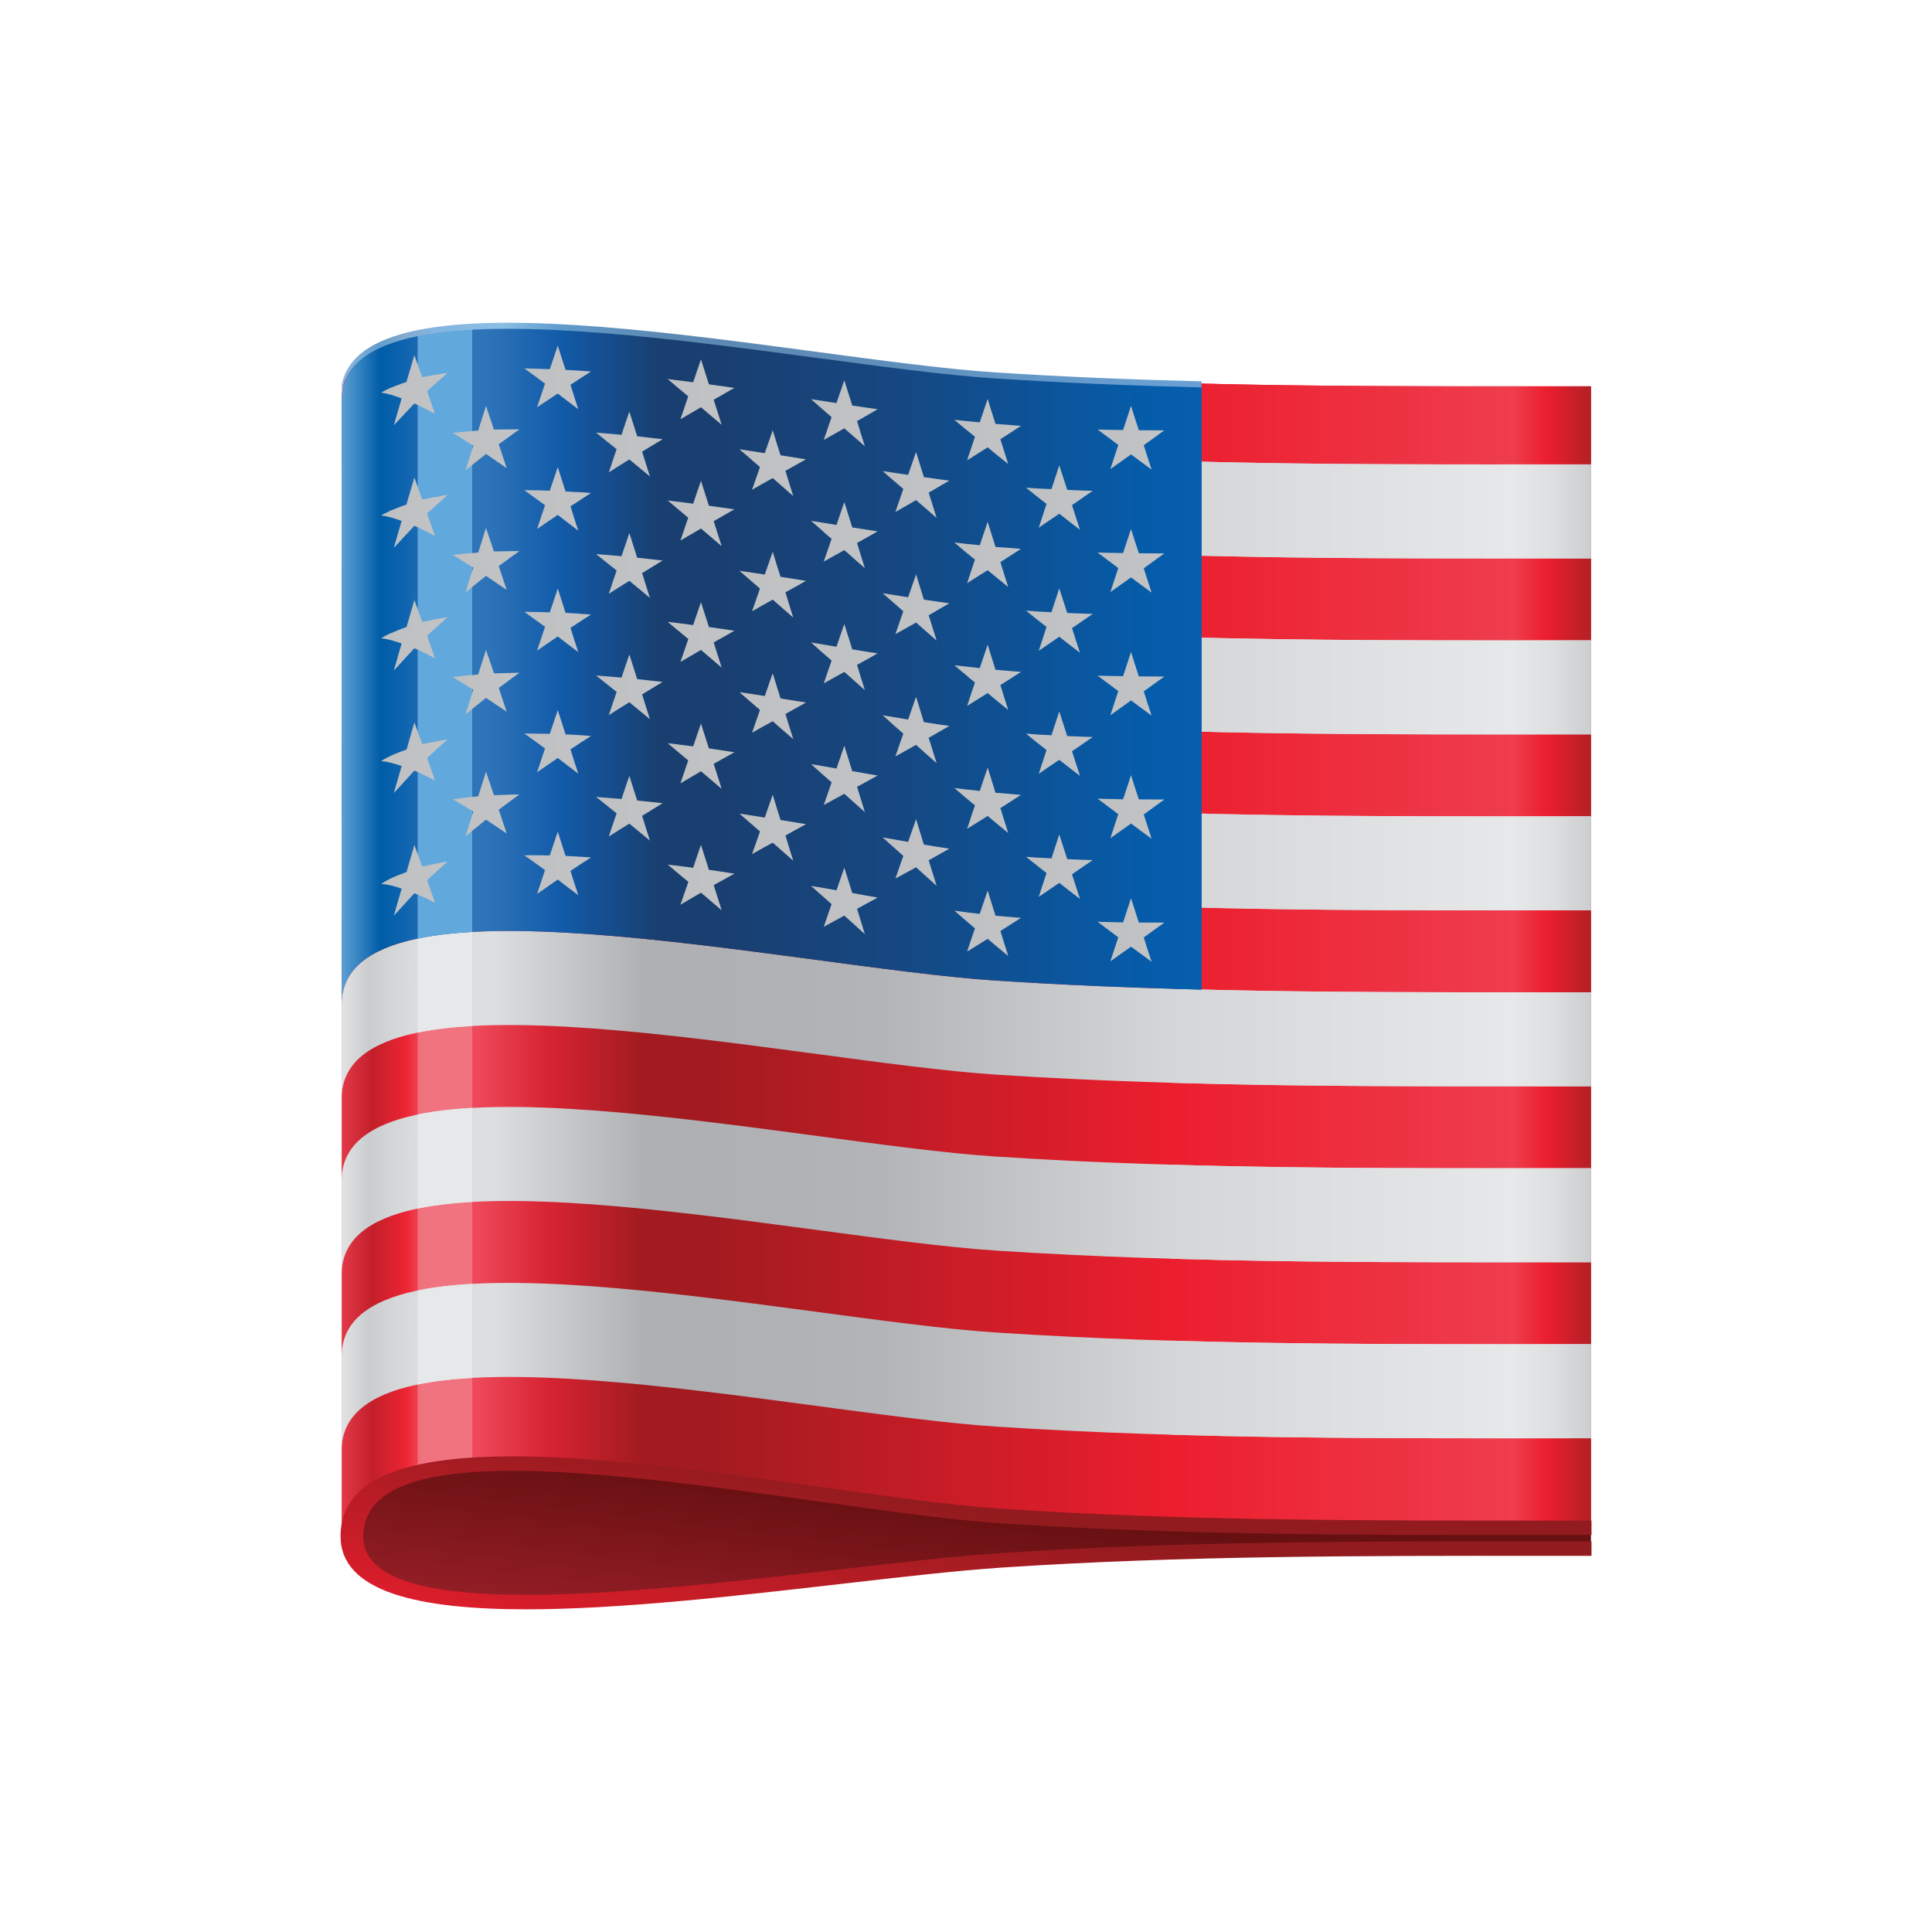 <?xml version="1.0" encoding="utf-8"?>
<!-- Generator: Adobe Illustrator 16.0.0, SVG Export Plug-In . SVG Version: 6.00 Build 0)  -->
<!DOCTYPE svg PUBLIC "-//W3C//DTD SVG 1.1//EN" "http://www.w3.org/Graphics/SVG/1.1/DTD/svg11.dtd">
<svg version="1.1" id="图形" xmlns="http://www.w3.org/2000/svg" xmlns:xlink="http://www.w3.org/1999/xlink" x="0px" y="0px"
	 width="1000.637px" height="1000.678px" viewBox="3203.042 2108.25 1000.637 1000.678"
	 enable-background="new 3203.042 2108.25 1000.637 1000.678" xml:space="preserve">
<g>
	<linearGradient id="SVGID_1_" gradientUnits="userSpaceOnUse" x1="3692.036" y1="2998.777" x2="3705.475" y2="2889.322">
		<stop  offset="0" style="stop-color:#A7232E"/>
		<stop  offset="1" style="stop-color:#671012"/>
	</linearGradient>
	<path fill-rule="evenodd" clip-rule="evenodd" fill="url(#SVGID_1_)" d="M4027.046,2908.325v-10.766
		c-102.555,0-205.941,0.688-308.195-6.039c-104.602-6.855-336.598-60.543-338.812,11.357
		c2.215,62.285,234.211,18.344,338.812,11.484C3821.105,2907.636,3924.492,2908.325,4027.046,2908.325z"/>
	<linearGradient id="SVGID_2_" gradientUnits="userSpaceOnUse" x1="3809.408" y1="2590.236" x2="3374.127" y2="2590.236">
		<stop  offset="0" style="stop-color:#EC1E2E"/>
		<stop  offset="0.54" style="stop-color:#A31B20"/>
		<stop  offset="0.63" style="stop-color:#A31B20"/>
		<stop  offset="0.74" style="stop-color:#D72332"/>
		<stop  offset="0.83" style="stop-color:#EF4A5C"/>
		<stop  offset="0.89" style="stop-color:#EF4D5C"/>
		<stop  offset="0.91" style="stop-color:#ED2433"/>
		<stop  offset="0.95" style="stop-color:#C31F29"/>
		<stop  offset="1" style="stop-color:#EE4354"/>
	</linearGradient>
	<path fill-rule="evenodd" clip-rule="evenodd" fill="url(#SVGID_2_)" d="M4027.046,2308.312v589.248
		c-102.555,0-205.941,0.688-308.195-6.039c-105.111-6.891-338.863-61.068-338.863,12.373v-589.25
		c0-73.441,233.752-19.244,338.863-12.369C3821.105,2309.001,3924.492,2308.312,4027.046,2308.312z"/>
	<linearGradient id="SVGID_3_" gradientUnits="userSpaceOnUse" x1="3809.685" y1="2602.043" x2="4028.185" y2="2602.043">
		<stop  offset="0" style="stop-color:#EC1E2E"/>
		<stop  offset="0.81" style="stop-color:#EE3D4D"/>
		<stop  offset="0.89" style="stop-color:#EC1E2E"/>
		<stop  offset="1" style="stop-color:#B02025"/>
	</linearGradient>
	<path fill-rule="evenodd" clip-rule="evenodd" fill="url(#SVGID_3_)" d="M4027.046,2308.312v589.248
		c-72.477,0-144.967,0.459-217.361-3.086v-587.967C3882.111,2308.656,3954.585,2308.312,4027.046,2308.312z"/>
	<linearGradient id="SVGID_4_" gradientUnits="userSpaceOnUse" x1="3790.591" y1="2573.418" x2="3376.256" y2="2573.418">
		<stop  offset="0" style="stop-color:#F05A65"/>
		<stop  offset="0.35" style="stop-color:#C8555F"/>
		<stop  offset="0.44" style="stop-color:#BF545E"/>
		<stop  offset="0.54" style="stop-color:#B0535B"/>
		<stop  offset="0.63" style="stop-color:#BE545D"/>
		<stop  offset="0.71" style="stop-color:#F05B67"/>
		<stop  offset="0.8" style="stop-color:#F1737F"/>
		<stop  offset="0.89" style="stop-color:#F1737F"/>
		<stop  offset="0.91" style="stop-color:#F05B67"/>
		<stop  offset="0.95" style="stop-color:#BC5461"/>
		<stop  offset="1" style="stop-color:#F16C77"/>
	</linearGradient>
	<path fill-rule="evenodd" clip-rule="evenodd" fill="url(#SVGID_4_)" d="M3419.369,2869.765v-589.25
		c8.4-1.74,17.918-2.854,28.256-3.444v589.251C3437.287,2866.909,3427.769,2868.025,3419.369,2869.765z"/>
	<linearGradient id="SVGID_5_" gradientUnits="userSpaceOnUse" x1="3707.116" y1="2887.918" x2="3683.052" y2="3011.717">
		<stop  offset="0" style="stop-color:#911B1E"/>
		<stop  offset="1" style="stop-color:#EC1E2E"/>
	</linearGradient>
	<path fill="url(#SVGID_5_)" d="M4027.322,2914.068h-25.545c-93.197-0.066-186.971-0.098-279.775,6.07
		c-22.678,1.509-51.555,4.824-82.762,8.402c-53.918,6.201-114.729,13.225-163.658,13.225l0,0c-55.621,0-96.15-8.992-96.15-37.805
		h-0.033c0-31.438,37.131-41.414,89.096-41.414v-0.033c46.895,0,106.293,8.367,160.209,15.947
		c35.246,4.926,68.127,9.582,93.299,11.225c92.805,6.201,186.578,6.135,279.775,6.104h25.545v7.482h-25.545
		c-93.576,0.066-187.727,0.098-280.975-6.104c-25.744-1.705-59.004-6.4-94.625-11.389c-53.227-7.482-111.871-15.75-157.684-15.75
		l0,0c-45.074,0-77.281,8.202-77.281,33.932h-0.016c0,23.07,35.572,30.289,84.385,30.289l0,0c47.832,0,108.131-6.923,161.557-13.062
		c31.504-3.641,60.645-6.987,83.664-8.531c93.248-6.202,187.398-6.137,280.975-6.104h25.545V2914.068z"/>
	<g>
		<linearGradient id="SVGID_6_" gradientUnits="userSpaceOnUse" x1="3810.245" y1="2588.25" x2="3376.631" y2="2588.25">
			<stop  offset="0" style="stop-color:#D4D6D7"/>
			<stop  offset="0.35" style="stop-color:#B2B4B7"/>
			<stop  offset="0.55" style="stop-color:#AEB0B3"/>
			<stop  offset="0.63" style="stop-color:#AEB0B3"/>
			<stop  offset="0.74" style="stop-color:#CACCCE"/>
			<stop  offset="0.81" style="stop-color:#DDDEE0"/>
			<stop  offset="0.89" style="stop-color:#DDDEE0"/>
			<stop  offset="0.93" style="stop-color:#D4D6D7"/>
			<stop  offset="0.96" style="stop-color:#CACCCE"/>
			<stop  offset="1" style="stop-color:#E7E8E9"/>
		</linearGradient>
		<path fill-rule="evenodd" clip-rule="evenodd" fill="url(#SVGID_6_)" d="M4027.046,2348.773v48.699
			c-102.555,0-205.941,0.673-308.195-6.039c-105.111-6.891-338.863-61.068-338.863,12.373v-48.699
			c0-73.441,233.752-19.248,338.863-12.373C3821.105,2349.464,3924.492,2348.773,4027.046,2348.773L4027.046,2348.773z
			 M4027.046,2439.904c-102.555,0-205.941,0.673-308.195-6.039c-105.111-6.891-338.863-61.068-338.863,12.373v48.699
			c0-73.441,233.752-19.263,338.863-12.372c102.254,6.712,205.641,6.038,308.195,6.038V2439.904L4027.046,2439.904z
			 M4027.046,2531.034v48.699c-102.555,0-205.941,0.674-308.195-6.037c-105.111-6.891-338.863-61.072-338.863,12.371v-48.699
			c0-73.443,233.752-19.263,338.863-12.372C3821.105,2531.708,3924.492,2531.034,4027.046,2531.034L4027.046,2531.034z
			 M4027.046,2622.165c-102.555,0-205.941,0.674-308.195-6.037c-105.111-6.891-338.863-61.072-338.863,12.371v48.699
			c0-73.443,233.752-19.23,338.863-12.371c102.254,6.727,205.641,6.037,308.195,6.037V2622.165L4027.046,2622.165z
			 M4027.046,2713.296v48.701c-102.555,0-205.941,0.688-308.195-6.039c-105.111-6.859-338.863-61.072-338.863,12.373v-48.701
			c0-73.443,233.752-19.23,338.863-12.371C3821.105,2713.986,3924.492,2713.296,4027.046,2713.296L4027.046,2713.296z
			 M4027.046,2804.429c-102.555,0-205.941,0.688-308.195-6.039c-105.111-6.859-338.863-61.072-338.863,12.373v48.699
			c0-73.445,233.752-19.232,338.863-12.342c102.254,6.695,205.641,6.039,308.195,6.039V2804.429z"/>
		<linearGradient id="SVGID_7_" gradientUnits="userSpaceOnUse" x1="3809.685" y1="2600.073" x2="4028.185" y2="2600.073">
			<stop  offset="0" style="stop-color:#D4D6D7"/>
			<stop  offset="0.81" style="stop-color:#E7E8E9"/>
			<stop  offset="0.91" style="stop-color:#DDDEE0"/>
			<stop  offset="1" style="stop-color:#CACCCE"/>
		</linearGradient>
		<path fill-rule="evenodd" clip-rule="evenodd" fill="url(#SVGID_7_)" d="M4027.046,2348.773v48.699
			c-72.281,0-144.951,0.33-217.361-1.805v-48.697C3882.095,2349.118,3954.765,2348.773,4027.046,2348.773L4027.046,2348.773z
			 M4027.046,2439.904v48.699c-72.281,0-144.951,0.33-217.361-1.805v-48.699C3882.095,2440.234,3954.765,2439.904,4027.046,2439.904
			L4027.046,2439.904z M4027.046,2531.034v48.699c-72.281,0-144.951,0.33-217.361-1.805v-48.699
			C3882.095,2531.365,3954.765,2531.034,4027.046,2531.034L4027.046,2531.034z M4027.046,2622.165v48.699
			c-72.281,0-144.951,0.363-217.361-1.805v-48.699C3882.095,2622.493,3954.765,2622.165,4027.046,2622.165L4027.046,2622.165z
			 M4027.046,2713.296v48.701c-72.281,0-144.951,0.361-217.361-1.807v-48.699
			C3882.095,2713.659,3954.765,2713.296,4027.046,2713.296L4027.046,2713.296z M4027.046,2804.429v48.73
			c-72.281,0-144.951,0.33-217.361-1.837v-48.7C3882.095,2804.79,3954.765,2804.429,4027.046,2804.429z"/>
		<path fill-rule="evenodd" clip-rule="evenodd" fill="#E7E8E9" d="M3419.369,2825.333v-48.7c8.4-1.739,17.918-2.855,28.256-3.446
			v48.734C3437.287,2822.478,3427.769,2823.593,3419.369,2825.333L3419.369,2825.333z M3419.369,2734.201v-48.7
			c8.4-1.738,17.918-2.855,28.256-3.446v48.7C3437.287,2731.346,3427.769,2732.462,3419.369,2734.201L3419.369,2734.201z
			 M3419.369,2643.07v-48.699c8.4-1.738,17.918-2.855,28.256-3.447v48.7C3437.287,2640.214,3427.769,2641.331,3419.369,2643.07
			L3419.369,2643.07z M3419.369,2551.939v-48.699c8.4-1.738,17.918-2.855,28.256-3.447v48.699
			C3437.287,2549.083,3427.769,2550.2,3419.369,2551.939L3419.369,2551.939z M3419.369,2460.808v-48.699
			c8.4-1.74,17.918-2.855,28.256-3.443v48.699C3437.287,2457.952,3427.769,2459.069,3419.369,2460.808L3419.369,2460.808z
			 M3419.369,2369.677v-48.699c8.4-1.74,17.918-2.854,28.256-3.444v48.7C3437.287,2366.822,3427.769,2367.937,3419.369,2369.677z"/>
	</g>
	<g>
		<linearGradient id="SVGID_8_" gradientUnits="userSpaceOnUse" x1="3801.876" y1="2453.126" x2="3378.969" y2="2453.126">
			<stop  offset="0" style="stop-color:#055DAB"/>
			<stop  offset="0.33" style="stop-color:#164780"/>
			<stop  offset="0.53" style="stop-color:#193F71"/>
			<stop  offset="0.61" style="stop-color:#193F71"/>
			<stop  offset="0.73" style="stop-color:#125BA9"/>
			<stop  offset="0.82" style="stop-color:#2E74B9"/>
			<stop  offset="0.88" style="stop-color:#2E74B9"/>
			<stop  offset="0.92" style="stop-color:#0F64AF"/>
			<stop  offset="0.95" style="stop-color:#005DA7"/>
			<stop  offset="1" style="stop-color:#62A3D6"/>
		</linearGradient>
		<path fill-rule="evenodd" clip-rule="evenodd" fill="url(#SVGID_8_)" d="M3379.988,2628.499v-312.674
			c0-73.443,233.752-19.262,338.863-12.372c35.393,2.331,70.93,3.774,106.521,4.661v312.674c-35.592-0.887-71.129-2.33-106.521-4.66
			C3613.74,2609.238,3379.988,2555.056,3379.988,2628.499z"/>
		<linearGradient id="SVGID_9_" gradientUnits="userSpaceOnUse" x1="3809.685" y1="2464.238" x2="4027.981" y2="2464.238">
			<stop  offset="0" style="stop-color:#055DAB"/>
			<stop  offset="0.81" style="stop-color:#326EB5"/>
			<stop  offset="0.91" style="stop-color:#2A70B7"/>
			<stop  offset="1" style="stop-color:#164780"/>
		</linearGradient>
		<path fill-rule="evenodd" clip-rule="evenodd" fill="url(#SVGID_9_)" d="M3809.685,2620.361v-312.674
			c5.219,0.148,10.471,0.295,15.688,0.428v312.674L3809.685,2620.361z"/>
		<path fill-rule="evenodd" clip-rule="evenodd" fill="#61A8DC" d="M3419.369,2594.37v-312.674c8.4-1.754,17.918-2.855,28.256-3.447
			v312.674C3437.287,2591.515,3427.769,2592.632,3419.369,2594.37z"/>
		<linearGradient id="SVGID_10_" gradientUnits="userSpaceOnUse" x1="3801.819" y1="2293.053" x2="3377.863" y2="2293.053">
			<stop  offset="0" style="stop-color:#699FD2"/>
			<stop  offset="0.33" style="stop-color:#5F8EBB"/>
			<stop  offset="0.53" style="stop-color:#5C89B3"/>
			<stop  offset="0.61" style="stop-color:#5C89B3"/>
			<stop  offset="0.73" style="stop-color:#619CCC"/>
			<stop  offset="0.8" style="stop-color:#8BBEE5"/>
			<stop  offset="0.88" style="stop-color:#84B5E1"/>
			<stop  offset="0.92" style="stop-color:#81AACE"/>
			<stop  offset="0.95" style="stop-color:#619CCC"/>
			<stop  offset="1" style="stop-color:#98BFE4"/>
		</linearGradient>
		<path fill-rule="evenodd" clip-rule="evenodd" fill="url(#SVGID_10_)" d="M3825.373,2308.901
			c-35.77-0.884-71.506-2.327-107.113-4.657c-102.123-6.695-325.701-58.053-338.271,6.447v-3.133
			c12.57-64.484,236.148-13.143,338.271-6.451c35.607,2.331,71.344,3.775,107.113,4.662V2308.901z"/>
	</g>
	<g>
		<linearGradient id="SVGID_11_" gradientUnits="userSpaceOnUse" x1="3827.155" y1="2385.422" x2="2939.183" y2="2385.422">
			<stop  offset="0" style="stop-color:#D4D6D7"/>
			<stop  offset="0.35" style="stop-color:#B2B4B7"/>
			<stop  offset="0.55" style="stop-color:#AEB0B3"/>
			<stop  offset="0.63" style="stop-color:#AEB0B3"/>
			<stop  offset="0.74" style="stop-color:#CACCCE"/>
			<stop  offset="0.81" style="stop-color:#DDDEE0"/>
			<stop  offset="0.89" style="stop-color:#DDDEE0"/>
			<stop  offset="0.93" style="stop-color:#D4D6D7"/>
			<stop  offset="0.96" style="stop-color:#CACCCE"/>
			<stop  offset="1" style="stop-color:#E7E8E9"/>
		</linearGradient>
		<path fill-rule="evenodd" clip-rule="evenodd" fill="url(#SVGID_11_)" d="M3640.337,2368.283
			c-1.363,4.003-2.74,7.875-4.055,11.862c-0.424-0.066-0.836-0.131-1.246-0.197l-0.033-0.031c-3.689-0.623-7.35-1.184-10.992-1.774
			l0,0c-0.295-0.048-0.623-0.097-0.918-0.147c1.969,1.773,3.969,3.463,5.938,5.201l0.656,0.658c1.348,1.146,2.693,2.314,4.07,3.462
			l-0.164,0.444l0,0c-1.314,3.773-2.641,7.578-3.906,11.353c3.545-1.969,7.059-3.97,10.65-5.94
			c3.527,3.119,7.057,6.205,10.648,9.387c-1.379-4.396-2.756-8.746-4.055-13.076c3.529-1.988,7.059-3.973,10.652-6.023
			c-4.385-0.656-8.766-1.377-13.127-2.033C3643.076,2377.03,3641.699,2372.697,3640.337,2368.283z"/>
		<linearGradient id="SVGID_12_" gradientUnits="userSpaceOnUse" x1="3753.202" y1="2374.182" x2="2864.023" y2="2374.182">
			<stop  offset="0" style="stop-color:#D4D6D7"/>
			<stop  offset="0.35" style="stop-color:#B2B4B7"/>
			<stop  offset="0.55" style="stop-color:#AEB0B3"/>
			<stop  offset="0.63" style="stop-color:#AEB0B3"/>
			<stop  offset="0.74" style="stop-color:#CACCCE"/>
			<stop  offset="0.81" style="stop-color:#DDDEE0"/>
			<stop  offset="0.89" style="stop-color:#DDDEE0"/>
			<stop  offset="0.93" style="stop-color:#D4D6D7"/>
			<stop  offset="0.96" style="stop-color:#CACCCE"/>
			<stop  offset="1" style="stop-color:#E7E8E9"/>
		</linearGradient>
		<path fill-rule="evenodd" clip-rule="evenodd" fill="url(#SVGID_12_)" d="M3582.039,2371.843
			c-3.973-0.591-7.91-1.115-11.832-1.656c-1.361-4.283-2.738-8.615-4.115-12.945c-1.363,3.938-2.74,7.941-4.039,11.879
			c-3.545-0.494-7.055-0.902-10.549-1.33v-0.016l-2.641-0.328c3.51,2.984,7.055,5.973,10.629,8.957l-2.197,6.4v0.016
			c-0.623,1.789-1.246,3.626-1.836,5.385c1.508-0.838,3.033-1.759,4.559-2.662v0.02c1.938-1.15,3.855-2.299,5.809-3.416l0,0
			c0.102-0.047,0.168-0.098,0.266-0.162c3.527,3.053,7.119,6.037,10.715,9.139c-1.363-4.346-2.742-8.614-4.121-12.945
			c3.283-1.902,6.631-3.809,9.977-5.727l0,0l0.738-0.428l-1.361-0.195V2371.843z"/>
		<linearGradient id="SVGID_13_" gradientUnits="userSpaceOnUse" x1="3679.051" y1="2366.632" x2="2789.37" y2="2366.632">
			<stop  offset="0" style="stop-color:#D4D6D7"/>
			<stop  offset="0.35" style="stop-color:#B2B4B7"/>
			<stop  offset="0.55" style="stop-color:#AEB0B3"/>
			<stop  offset="0.63" style="stop-color:#AEB0B3"/>
			<stop  offset="0.74" style="stop-color:#CACCCE"/>
			<stop  offset="0.81" style="stop-color:#DDDEE0"/>
			<stop  offset="0.89" style="stop-color:#DDDEE0"/>
			<stop  offset="0.93" style="stop-color:#D4D6D7"/>
			<stop  offset="0.96" style="stop-color:#CACCCE"/>
			<stop  offset="1" style="stop-color:#E7E8E9"/>
		</linearGradient>
		<path fill-rule="evenodd" clip-rule="evenodd" fill="url(#SVGID_13_)" d="M3502,2363.148c-2-0.116-4.035-0.279-6.039-0.377
			c-1.377-4.218-2.738-8.42-4.033-12.637c-1.381,4.186-2.76,8.189-4.137,12.26c-4.432-0.164-8.797-0.297-13.193-0.266
			c3.545,2.545,7.121,5.137,10.73,7.797c-0.26,0.771-0.525,1.541-0.77,2.312l-0.016-0.016l-1.643,4.938
			c-0.557,1.677-1.131,3.381-1.703,5.089c3.541-2.428,7.119-4.922,10.73-7.287c3.51,2.724,7.037,5.447,10.629,8.17
			c-1.377-4.197-2.754-8.416-4.035-12.633c3.51-2.295,7.039-4.66,10.633-6.906c-2.428-0.213-4.824-0.377-7.221-0.51L3502,2363.148z"
			/>
		<linearGradient id="SVGID_14_" gradientUnits="userSpaceOnUse" x1="3604.39" y1="2373.787" x2="2716.871" y2="2373.787">
			<stop  offset="0" style="stop-color:#D4D6D7"/>
			<stop  offset="0.35" style="stop-color:#B2B4B7"/>
			<stop  offset="0.55" style="stop-color:#AEB0B3"/>
			<stop  offset="0.63" style="stop-color:#AEB0B3"/>
			<stop  offset="0.74" style="stop-color:#CACCCE"/>
			<stop  offset="0.81" style="stop-color:#DDDEE0"/>
			<stop  offset="0.89" style="stop-color:#DDDEE0"/>
			<stop  offset="0.93" style="stop-color:#D4D6D7"/>
			<stop  offset="0.96" style="stop-color:#CACCCE"/>
			<stop  offset="1" style="stop-color:#E7E8E9"/>
		</linearGradient>
		<path fill-rule="evenodd" clip-rule="evenodd" fill="url(#SVGID_14_)" d="M3432.462,2365.019
			c-3.592,0.588-7.188,1.246-10.73,1.902c-1.379-3.874-2.76-7.645-4.07-11.355c-1.361,4.645-2.723,9.287-4.102,13.982
			c-0.754,0.244-1.494,0.557-2.232,0.817l-0.031-0.032c-0.361,0.133-0.738,0.297-1.117,0.428c-1.361,0.508-2.738,1.051-4.119,1.639
			c-0.441,0.199-0.9,0.33-1.361,0.545l0.1,0.082c-1.463,0.688-2.922,1.295-4.365,2.182c3.529,0.441,7.055,1.557,10.633,2.838
			l-0.295,1.018l0,0c-1.264,4.332-2.545,8.646-3.742,12.945c3.512-3.824,7.057-7.661,10.633-11.436
			c3.545,1.525,7.057,3.412,10.664,5.25c-1.377-3.872-2.754-7.777-4.068-11.684c3.543-3.184,7.057-6.365,10.648-9.564l-2.475,0.408
			L3432.462,2365.019z"/>
		<linearGradient id="SVGID_15_" gradientUnits="userSpaceOnUse" x1="3901.324" y1="2331.709" x2="3013.754" y2="2331.709">
			<stop  offset="0" style="stop-color:#D4D6D7"/>
			<stop  offset="0.35" style="stop-color:#B2B4B7"/>
			<stop  offset="0.55" style="stop-color:#AEB0B3"/>
			<stop  offset="0.63" style="stop-color:#AEB0B3"/>
			<stop  offset="0.74" style="stop-color:#CACCCE"/>
			<stop  offset="0.81" style="stop-color:#DDDEE0"/>
			<stop  offset="0.89" style="stop-color:#DDDEE0"/>
			<stop  offset="0.93" style="stop-color:#D4D6D7"/>
			<stop  offset="0.96" style="stop-color:#CACCCE"/>
			<stop  offset="1" style="stop-color:#E7E8E9"/>
		</linearGradient>
		<path fill-rule="evenodd" clip-rule="evenodd" fill="url(#SVGID_15_)" d="M3726.347,2328.362c-2.574-0.198-5.15-0.394-7.711-0.557
			c-1.377-4.333-2.738-8.599-4.055-12.948c-0.291,0.887-0.588,1.773-0.883,2.643l-1.887,5.513h0.016
			c-0.459,1.331-0.902,2.642-1.346,3.972c-4.381-0.393-8.762-0.805-13.127-1.279c3.512,2.922,7.037,5.906,10.633,8.762
			c-0.953,2.82-1.871,5.645-2.805,8.467l-0.018-0.032l-1.213,3.739l3.051-1.887l-0.016-0.016c2.51-1.576,5.037-3.152,7.594-4.79
			c3.529,2.919,7.059,5.825,10.65,8.614c-1.379-4.283-2.74-8.485-4.051-12.816c3.525-2.314,7.053-4.625,10.648-6.925
			c-1.82-0.163-3.627-0.261-5.432-0.409L3726.347,2328.362z"/>
		<linearGradient id="SVGID_16_" gradientUnits="userSpaceOnUse" x1="3827.155" y1="2322.292" x2="2939.183" y2="2322.292">
			<stop  offset="0" style="stop-color:#D4D6D7"/>
			<stop  offset="0.35" style="stop-color:#B2B4B7"/>
			<stop  offset="0.55" style="stop-color:#AEB0B3"/>
			<stop  offset="0.63" style="stop-color:#AEB0B3"/>
			<stop  offset="0.74" style="stop-color:#CACCCE"/>
			<stop  offset="0.81" style="stop-color:#DDDEE0"/>
			<stop  offset="0.89" style="stop-color:#DDDEE0"/>
			<stop  offset="0.93" style="stop-color:#D4D6D7"/>
			<stop  offset="0.96" style="stop-color:#CACCCE"/>
			<stop  offset="1" style="stop-color:#E7E8E9"/>
		</linearGradient>
		<path fill-rule="evenodd" clip-rule="evenodd" fill="url(#SVGID_16_)" d="M3640.337,2305.228c-0.74,2.132-1.443,4.197-2.168,6.299
			l-0.016-0.031c-0.623,1.836-1.246,3.657-1.871,5.514l-2.164-0.331h0.016c-3.691-0.572-7.367-1.147-11.041-1.688
			c3.543,3.101,7.053,6.217,10.664,9.318c-1.377,3.922-2.758,7.861-4.07,11.799c3.545-1.969,7.059-4.037,10.65-6.006
			c3.527,3.117,7.057,6.154,10.648,9.256c-1.379-4.334-2.756-8.664-4.055-13.014l3.859-2.184l-0.035-0.031
			c2.266-1.279,4.529-2.525,6.828-3.938c-4.385-0.592-8.766-1.248-13.127-1.902
			C3643.076,2313.954,3641.699,2309.558,3640.337,2305.228z"/>
		<linearGradient id="SVGID_17_" gradientUnits="userSpaceOnUse" x1="3753.202" y1="2311.297" x2="2864.023" y2="2311.297">
			<stop  offset="0" style="stop-color:#D4D6D7"/>
			<stop  offset="0.35" style="stop-color:#B2B4B7"/>
			<stop  offset="0.55" style="stop-color:#AEB0B3"/>
			<stop  offset="0.63" style="stop-color:#AEB0B3"/>
			<stop  offset="0.74" style="stop-color:#CACCCE"/>
			<stop  offset="0.81" style="stop-color:#DDDEE0"/>
			<stop  offset="0.89" style="stop-color:#DDDEE0"/>
			<stop  offset="0.93" style="stop-color:#D4D6D7"/>
			<stop  offset="0.96" style="stop-color:#CACCCE"/>
			<stop  offset="1" style="stop-color:#E7E8E9"/>
		</linearGradient>
		<path fill-rule="evenodd" clip-rule="evenodd" fill="url(#SVGID_17_)" d="M3566.091,2294.365
			c-1.363,3.938-2.74,7.926-4.039,11.863c-0.721-0.098-1.408-0.18-2.098-0.265c-3.02-0.394-6.037-0.771-9.025-1.132h0.016
			c-0.689-0.062-1.393-0.164-2.082-0.262c3.51,2.988,7.055,6.039,10.629,8.961c-1.361,3.984-2.738,7.924-4.033,11.846
			c3.512-1.971,7.053-4.135,10.633-6.205c3.527,3.055,7.119,6.039,10.715,9.059c-1.363-4.331-2.742-8.596-4.121-12.93
			c3.529-1.984,7.121-4.166,10.715-6.15c-4.447-0.643-8.812-1.25-13.193-1.855
			C3568.845,2303.029,3567.468,2298.695,3566.091,2294.365z"/>
		<linearGradient id="SVGID_18_" gradientUnits="userSpaceOnUse" x1="3679.051" y1="2303.717" x2="2789.37" y2="2303.717">
			<stop  offset="0" style="stop-color:#D4D6D7"/>
			<stop  offset="0.35" style="stop-color:#B2B4B7"/>
			<stop  offset="0.55" style="stop-color:#AEB0B3"/>
			<stop  offset="0.63" style="stop-color:#AEB0B3"/>
			<stop  offset="0.74" style="stop-color:#CACCCE"/>
			<stop  offset="0.81" style="stop-color:#DDDEE0"/>
			<stop  offset="0.89" style="stop-color:#DDDEE0"/>
			<stop  offset="0.93" style="stop-color:#D4D6D7"/>
			<stop  offset="0.96" style="stop-color:#CACCCE"/>
			<stop  offset="1" style="stop-color:#E7E8E9"/>
		</linearGradient>
		<path fill-rule="evenodd" clip-rule="evenodd" fill="url(#SVGID_18_)" d="M3491.927,2287.244
			c-1.381,4.132-2.76,8.136-4.137,12.206c-1.51-0.082-3.02-0.082-4.529-0.133l-0.064-0.062c-2.889-0.102-5.744-0.166-8.6-0.198
			c3.545,2.544,7.121,5.202,10.73,7.875c-1.377,4.104-2.754,8.173-4.131,12.239c3.541-2.295,7.119-4.723,10.73-7.084
			c3.51,2.723,7.037,5.446,10.629,8.104c-1.377-4.217-2.754-8.435-4.035-12.633c3.51-2.299,7.039-4.661,10.633-6.91
			c-4.43-0.342-8.828-0.606-13.193-0.836C3494.583,2295.611,3493.222,2291.411,3491.927,2287.244z"/>
		<linearGradient id="SVGID_19_" gradientUnits="userSpaceOnUse" x1="3604.39" y1="2310.338" x2="2716.871" y2="2310.338">
			<stop  offset="0" style="stop-color:#D4D6D7"/>
			<stop  offset="0.35" style="stop-color:#B2B4B7"/>
			<stop  offset="0.55" style="stop-color:#AEB0B3"/>
			<stop  offset="0.63" style="stop-color:#AEB0B3"/>
			<stop  offset="0.74" style="stop-color:#CACCCE"/>
			<stop  offset="0.81" style="stop-color:#DDDEE0"/>
			<stop  offset="0.89" style="stop-color:#DDDEE0"/>
			<stop  offset="0.93" style="stop-color:#D4D6D7"/>
			<stop  offset="0.96" style="stop-color:#CACCCE"/>
			<stop  offset="1" style="stop-color:#E7E8E9"/>
		</linearGradient>
		<path fill-rule="evenodd" clip-rule="evenodd" fill="url(#SVGID_19_)" d="M3417.662,2292.182
			c-0.984,3.331-1.969,6.646-2.953,9.991l0,0l-1.148,3.906l-3.1,1.051l0.047,0.031c-3.379,1.166-6.727,2.432-10.074,4.463
			c3.529,0.428,7.055,1.641,10.633,2.956c-1.361,4.708-2.742,9.287-4.037,13.913c3.512-3.707,7.057-7.531,10.633-11.291
			c3.545,1.576,7.057,3.479,10.664,5.366c-1.377-3.954-2.754-7.859-4.068-11.731c3.543-3.217,7.057-6.399,10.648-9.516
			c-4.443,0.672-8.809,1.479-13.174,2.232C3420.353,2299.648,3418.972,2295.874,3417.662,2292.182z"/>
		<linearGradient id="SVGID_20_" gradientUnits="userSpaceOnUse" x1="3901.324" y1="2522.742" x2="3013.754" y2="2522.742">
			<stop  offset="0" style="stop-color:#D4D6D7"/>
			<stop  offset="0.35" style="stop-color:#B2B4B7"/>
			<stop  offset="0.55" style="stop-color:#AEB0B3"/>
			<stop  offset="0.63" style="stop-color:#AEB0B3"/>
			<stop  offset="0.74" style="stop-color:#CACCCE"/>
			<stop  offset="0.81" style="stop-color:#DDDEE0"/>
			<stop  offset="0.89" style="stop-color:#DDDEE0"/>
			<stop  offset="0.93" style="stop-color:#D4D6D7"/>
			<stop  offset="0.96" style="stop-color:#CACCCE"/>
			<stop  offset="1" style="stop-color:#E7E8E9"/>
		</linearGradient>
		<path fill-rule="evenodd" clip-rule="evenodd" fill="url(#SVGID_20_)" d="M3729.5,2519.747c-3.627-0.311-7.252-0.607-10.863-0.938
			c-1.377-4.346-2.738-8.68-4.055-13.01c-1.377,4.068-2.738,8.104-4.1,12.107c-4.381-0.459-8.762-0.984-13.127-1.51
			c3.512,3.039,7.037,6.089,10.633,8.992l-2.168,6.399l0.035,0.034c-0.641,1.902-1.295,3.79-1.902,5.693
			c3.035-1.919,6.102-3.824,9.205-5.76l1.133-0.688l0,0c0.098-0.066,0.195-0.133,0.291-0.199c3.529,2.988,7.059,5.957,10.65,8.812
			c-1.379-4.35-2.74-8.547-4.051-12.881c3.525-2.297,7.053-4.545,10.648-6.859L3729.5,2519.747L3729.5,2519.747z"/>
		<linearGradient id="SVGID_21_" gradientUnits="userSpaceOnUse" x1="3827.155" y1="2511.69" x2="2939.183" y2="2511.69">
			<stop  offset="0" style="stop-color:#D4D6D7"/>
			<stop  offset="0.35" style="stop-color:#B2B4B7"/>
			<stop  offset="0.55" style="stop-color:#AEB0B3"/>
			<stop  offset="0.63" style="stop-color:#AEB0B3"/>
			<stop  offset="0.74" style="stop-color:#CACCCE"/>
			<stop  offset="0.81" style="stop-color:#DDDEE0"/>
			<stop  offset="0.89" style="stop-color:#DDDEE0"/>
			<stop  offset="0.93" style="stop-color:#D4D6D7"/>
			<stop  offset="0.96" style="stop-color:#CACCCE"/>
			<stop  offset="1" style="stop-color:#E7E8E9"/>
		</linearGradient>
		<path fill-rule="evenodd" clip-rule="evenodd" fill="url(#SVGID_21_)" d="M3657.517,2509.901
			c-1.707-0.276-3.416-0.589-5.135-0.884c-2.643-0.459-5.303-0.922-7.926-1.381c-1.381-4.33-2.758-8.742-4.119-13.143l-1.92,5.498
			l0.031,0.033c-0.719,2.066-1.475,4.133-2.166,6.269c-4.428-0.79-8.809-1.575-13.189-2.283c3.543,3.167,7.053,6.35,10.664,9.435
			c-0.723,2.102-1.443,4.168-2.166,6.252l0,0l-1.904,5.498c3.545-1.902,7.059-3.906,10.65-5.809c3.527,3.101,7.057,6.268,10.648,9.5
			c-1.379-4.396-2.756-8.812-4.055-13.143c1.545-0.836,3.121-1.707,4.662-2.544l0.016,0.017l5.512-3.035
			c0.148-0.082,0.297-0.164,0.463-0.246c-0.02,0-0.035-0.016-0.035-0.016L3657.517,2509.901z"/>
		<linearGradient id="SVGID_22_" gradientUnits="userSpaceOnUse" x1="3753.202" y1="2499.908" x2="2864.023" y2="2499.908">
			<stop  offset="0" style="stop-color:#D4D6D7"/>
			<stop  offset="0.35" style="stop-color:#B2B4B7"/>
			<stop  offset="0.55" style="stop-color:#AEB0B3"/>
			<stop  offset="0.63" style="stop-color:#AEB0B3"/>
			<stop  offset="0.74" style="stop-color:#CACCCE"/>
			<stop  offset="0.81" style="stop-color:#DDDEE0"/>
			<stop  offset="0.89" style="stop-color:#DDDEE0"/>
			<stop  offset="0.93" style="stop-color:#D4D6D7"/>
			<stop  offset="0.96" style="stop-color:#CACCCE"/>
			<stop  offset="1" style="stop-color:#E7E8E9"/>
		</linearGradient>
		<path fill-rule="evenodd" clip-rule="evenodd" fill="url(#SVGID_22_)" d="M3572.457,2496.185l-2.25-0.295
			c-1.361-4.283-2.738-8.613-4.115-12.897c-0.592,1.708-1.148,3.38-1.74,5.069v-0.016c-0.789,2.264-1.559,4.494-2.299,6.758
			c-4.447-0.588-8.828-1.113-13.189-1.638c3.51,2.969,7.055,6.003,10.629,8.925c-1.361,4.004-2.738,7.941-4.033,11.879
			c3.512-2.066,7.053-4.167,10.633-6.268c3.527,3.035,7.119,6.072,10.715,9.123c-1.086-3.479-2.184-6.891-3.283-10.338l0,0
			l-0.838-2.625c3.529-1.969,7.121-4.02,10.715-6.004c-3.676-0.592-7.303-1.117-10.91-1.643L3572.457,2496.185z"/>
		<linearGradient id="SVGID_23_" gradientUnits="userSpaceOnUse" x1="3679.051" y1="2492.493" x2="2789.37" y2="2492.493">
			<stop  offset="0" style="stop-color:#D4D6D7"/>
			<stop  offset="0.35" style="stop-color:#B2B4B7"/>
			<stop  offset="0.55" style="stop-color:#AEB0B3"/>
			<stop  offset="0.63" style="stop-color:#AEB0B3"/>
			<stop  offset="0.74" style="stop-color:#CACCCE"/>
			<stop  offset="0.81" style="stop-color:#DDDEE0"/>
			<stop  offset="0.89" style="stop-color:#DDDEE0"/>
			<stop  offset="0.93" style="stop-color:#D4D6D7"/>
			<stop  offset="0.96" style="stop-color:#CACCCE"/>
			<stop  offset="1" style="stop-color:#E7E8E9"/>
		</linearGradient>
		<path fill-rule="evenodd" clip-rule="evenodd" fill="url(#SVGID_23_)" d="M3491.927,2476.036
			c-1.381,4.166-2.76,8.236-4.137,12.305l-3.84-0.1l0.031,0.035c-3.117-0.051-6.248-0.117-9.385-0.133
			c3.545,2.594,7.121,5.136,10.73,7.746c-1.377,4.183-2.754,8.236-4.131,12.372c3.541-2.493,7.119-4.987,10.73-7.419
			c3.51,2.66,7.037,5.45,10.629,8.107c-1.377-4.135-2.754-8.354-4.035-12.57c3.51-2.295,7.039-4.723,10.633-6.957
			c-4.43-0.342-8.828-0.622-13.193-0.836C3494.583,2484.37,3493.222,2480.171,3491.927,2476.036z"/>
		<linearGradient id="SVGID_24_" gradientUnits="userSpaceOnUse" x1="3604.39" y1="2500.69" x2="2716.871" y2="2500.69">
			<stop  offset="0" style="stop-color:#D4D6D7"/>
			<stop  offset="0.35" style="stop-color:#B2B4B7"/>
			<stop  offset="0.55" style="stop-color:#AEB0B3"/>
			<stop  offset="0.63" style="stop-color:#AEB0B3"/>
			<stop  offset="0.74" style="stop-color:#CACCCE"/>
			<stop  offset="0.81" style="stop-color:#DDDEE0"/>
			<stop  offset="0.89" style="stop-color:#DDDEE0"/>
			<stop  offset="0.93" style="stop-color:#D4D6D7"/>
			<stop  offset="0.96" style="stop-color:#CACCCE"/>
			<stop  offset="1" style="stop-color:#E7E8E9"/>
		</linearGradient>
		<path fill-rule="evenodd" clip-rule="evenodd" fill="url(#SVGID_24_)" d="M3426.259,2492.739l-4.527,0.903
			c-1.379-3.824-2.76-7.533-4.07-11.24c-0.133,0.459-0.262,0.902-0.393,1.346l0,0l-2.066,7.136l0.016,0.019
			c-0.525,1.837-1.066,3.692-1.592,5.545c-4.447,1.576-8.828,3.217-13.193,5.973c3.529,0.33,7.055,1.381,10.633,2.594
			c-0.625,2.164-1.248,4.299-1.871,6.432l0,0l-2.066,7.154l0,0c-0.033,0.129-0.064,0.262-0.1,0.378
			c3.512-3.824,7.057-7.729,10.633-11.618c3.545,1.46,7.057,3.297,10.664,5.117c-1.377-3.887-2.754-7.777-4.068-11.664
			c3.543-3.265,7.057-6.467,10.648-9.715c-2.902,0.525-5.76,1.101-8.631,1.674L3426.259,2492.739z"/>
		<linearGradient id="SVGID_25_" gradientUnits="userSpaceOnUse" x1="3901.324" y1="2459.061" x2="3013.754" y2="2459.061">
			<stop  offset="0" style="stop-color:#D4D6D7"/>
			<stop  offset="0.35" style="stop-color:#B2B4B7"/>
			<stop  offset="0.55" style="stop-color:#AEB0B3"/>
			<stop  offset="0.63" style="stop-color:#AEB0B3"/>
			<stop  offset="0.74" style="stop-color:#CACCCE"/>
			<stop  offset="0.81" style="stop-color:#DDDEE0"/>
			<stop  offset="0.89" style="stop-color:#DDDEE0"/>
			<stop  offset="0.93" style="stop-color:#D4D6D7"/>
			<stop  offset="0.96" style="stop-color:#CACCCE"/>
			<stop  offset="1" style="stop-color:#E7E8E9"/>
		</linearGradient>
		<path fill-rule="evenodd" clip-rule="evenodd" fill="url(#SVGID_25_)" d="M3714.582,2442.152c-1.377,4.055-2.738,8.123-4.1,12.127
			c-4.381-0.478-8.762-0.938-13.127-1.462c2.264,1.969,4.594,3.874,6.893,5.793l0.328,0.327l3.412,2.824l-0.164,0.459l0,0
			c-1.311,3.855-2.625,7.742-3.871,11.648c3.148-2,6.33-3.969,9.549-5.973l0,0l1.08-0.672c3.529,2.906,7.059,5.891,10.65,8.746
			c-1.379-4.268-2.74-8.533-4.051-12.883c3.525-2.244,7.053-4.543,10.648-6.84c-4.447-0.393-8.812-0.754-13.193-1.084
			C3717.259,2450.831,3715.898,2446.501,3714.582,2442.152z"/>
		<linearGradient id="SVGID_26_" gradientUnits="userSpaceOnUse" x1="3827.155" y1="2448.56" x2="2939.183" y2="2448.56">
			<stop  offset="0" style="stop-color:#D4D6D7"/>
			<stop  offset="0.35" style="stop-color:#B2B4B7"/>
			<stop  offset="0.55" style="stop-color:#AEB0B3"/>
			<stop  offset="0.63" style="stop-color:#AEB0B3"/>
			<stop  offset="0.74" style="stop-color:#CACCCE"/>
			<stop  offset="0.81" style="stop-color:#DDDEE0"/>
			<stop  offset="0.89" style="stop-color:#DDDEE0"/>
			<stop  offset="0.93" style="stop-color:#D4D6D7"/>
			<stop  offset="0.96" style="stop-color:#CACCCE"/>
			<stop  offset="1" style="stop-color:#E7E8E9"/>
		</linearGradient>
		<path fill-rule="evenodd" clip-rule="evenodd" fill="url(#SVGID_26_)" d="M3640.337,2431.421
			c-1.363,3.988-2.74,7.793-4.055,11.797c-3.855-0.688-7.678-1.311-11.484-1.934h-0.018l-1.688-0.28
			c3.543,3.167,7.053,6.284,10.664,9.384l-2.361,6.762l0.031,0.016c-0.592,1.674-1.184,3.348-1.74,5.02
			c3.545-1.969,7.059-3.969,10.65-5.938c3.527,3.168,7.057,6.268,10.648,9.451c-1.379-4.35-2.756-8.746-4.055-13.092
			c3.334-1.807,6.664-3.678,10.061-5.615l0,0l0.592-0.326c-4.385-0.658-8.766-1.377-13.127-2.102
			C3643.076,2440.167,3641.699,2435.833,3640.337,2431.421z"/>
		<linearGradient id="SVGID_27_" gradientUnits="userSpaceOnUse" x1="3753.202" y1="2437.065" x2="2864.023" y2="2437.065">
			<stop  offset="0" style="stop-color:#D4D6D7"/>
			<stop  offset="0.35" style="stop-color:#B2B4B7"/>
			<stop  offset="0.55" style="stop-color:#AEB0B3"/>
			<stop  offset="0.63" style="stop-color:#AEB0B3"/>
			<stop  offset="0.74" style="stop-color:#CACCCE"/>
			<stop  offset="0.81" style="stop-color:#DDDEE0"/>
			<stop  offset="0.89" style="stop-color:#DDDEE0"/>
			<stop  offset="0.93" style="stop-color:#D4D6D7"/>
			<stop  offset="0.96" style="stop-color:#CACCCE"/>
			<stop  offset="1" style="stop-color:#E7E8E9"/>
		</linearGradient>
		<path fill-rule="evenodd" clip-rule="evenodd" fill="url(#SVGID_27_)" d="M3582.63,2434.786l-6.564-0.938
			c-1.938-0.279-3.906-0.557-5.859-0.836c-0.209-0.723-0.439-1.428-0.672-2.133l0,0l-3.443-10.765l-1.871,5.446h0.016
			c-0.74,2.137-1.494,4.268-2.184,6.436c-4.447-0.592-8.828-1.199-13.189-1.658c3.51,2.969,7.119,5.957,10.695,8.875
			c-1.361,4.004-2.738,7.941-4.1,11.863c1.625-0.902,3.248-1.868,4.889-2.836l0,0c1.904-1.148,3.807-2.266,5.744-3.365
			c3.527,2.971,7.119,6.021,10.715,9.139c-1.363-4.346-2.742-8.695-4.121-13.026c1.443-0.821,2.953-1.673,4.432-2.494l0,0
			l4.494-2.56c0.592-0.361,1.184-0.689,1.789-1.02c-0.26-0.047-0.51-0.082-0.77-0.113V2434.786z"/>
		<linearGradient id="SVGID_28_" gradientUnits="userSpaceOnUse" x1="3679.051" y1="2429.542" x2="2789.37" y2="2429.542">
			<stop  offset="0" style="stop-color:#D4D6D7"/>
			<stop  offset="0.35" style="stop-color:#B2B4B7"/>
			<stop  offset="0.55" style="stop-color:#AEB0B3"/>
			<stop  offset="0.63" style="stop-color:#AEB0B3"/>
			<stop  offset="0.74" style="stop-color:#CACCCE"/>
			<stop  offset="0.81" style="stop-color:#DDDEE0"/>
			<stop  offset="0.89" style="stop-color:#DDDEE0"/>
			<stop  offset="0.93" style="stop-color:#D4D6D7"/>
			<stop  offset="0.96" style="stop-color:#CACCCE"/>
			<stop  offset="1" style="stop-color:#E7E8E9"/>
		</linearGradient>
		<path fill-rule="evenodd" clip-rule="evenodd" fill="url(#SVGID_28_)" d="M3502.494,2426.021c-2.201-0.162-4.365-0.26-6.533-0.377
			c-1.377-4.214-2.738-8.416-4.033-12.566c-0.199,0.606-0.396,1.164-0.592,1.754l0,0l-0.102,0.33
			c-1.146,3.429-2.295,6.81-3.443,10.238c-4.432-0.164-8.797-0.23-13.193-0.262c3.545,2.541,7.121,5.136,10.73,7.742
			c-1.377,4.187-2.754,8.237-4.131,12.373c3.541-2.494,7.119-4.922,10.73-7.35c3.51,2.723,7.037,5.447,10.629,8.104
			c-1.377-4.135-2.754-8.35-4.035-12.566c3.51-2.299,7.039-4.66,10.633-6.91c-2.217-0.194-4.396-0.295-6.598-0.443
			L3502.494,2426.021z"/>
		<linearGradient id="SVGID_29_" gradientUnits="userSpaceOnUse" x1="3604.39" y1="2437.28" x2="2716.871" y2="2437.28">
			<stop  offset="0" style="stop-color:#D4D6D7"/>
			<stop  offset="0.35" style="stop-color:#B2B4B7"/>
			<stop  offset="0.55" style="stop-color:#AEB0B3"/>
			<stop  offset="0.63" style="stop-color:#AEB0B3"/>
			<stop  offset="0.74" style="stop-color:#CACCCE"/>
			<stop  offset="0.81" style="stop-color:#DDDEE0"/>
			<stop  offset="0.89" style="stop-color:#DDDEE0"/>
			<stop  offset="0.93" style="stop-color:#D4D6D7"/>
			<stop  offset="0.96" style="stop-color:#CACCCE"/>
			<stop  offset="1" style="stop-color:#E7E8E9"/>
		</linearGradient>
		<path fill-rule="evenodd" clip-rule="evenodd" fill="url(#SVGID_29_)" d="M3433.216,2428.122
			c-2.607,0.459-5.186,0.953-7.762,1.443l0.035,0.051c-1.248,0.245-2.51,0.459-3.758,0.705l-2.363-6.561l0,0
			c-0.064-0.148-0.115-0.314-0.162-0.463l0.016,0.02l-1.561-4.284l-0.623,2.101l0,0c-1.148,3.938-2.299,7.875-3.412,11.848
			c-2.707,0.918-5.385,1.984-8.072,3.214l-0.066-0.081c-1.691,0.77-3.381,1.656-5.055,2.738c1.74,0.148,3.479,0.51,5.219,0.969
			c0.754,0.198,1.541,0.479,2.295,0.707c1.051,0.328,2.07,0.623,3.119,0.967c-0.264,0.921-0.525,1.824-0.789,2.742l-1.342,4.561
			l0.031,0.033c-0.658,2.23-1.312,4.444-1.938,6.693c3.512-3.84,7.057-7.711,10.633-11.552c3.545,1.509,7.057,3.349,10.664,5.187
			c-1.377-3.906-2.754-7.777-4.068-11.684c3.543-3.184,7.057-6.432,10.648-9.648c-0.557,0.1-1.098,0.229-1.654,0.33
			L3433.216,2428.122z"/>
		<linearGradient id="SVGID_30_" gradientUnits="userSpaceOnUse" x1="3901.324" y1="2586.448" x2="3013.754" y2="2586.448">
			<stop  offset="0" style="stop-color:#D4D6D7"/>
			<stop  offset="0.35" style="stop-color:#B2B4B7"/>
			<stop  offset="0.55" style="stop-color:#AEB0B3"/>
			<stop  offset="0.63" style="stop-color:#AEB0B3"/>
			<stop  offset="0.74" style="stop-color:#CACCCE"/>
			<stop  offset="0.81" style="stop-color:#DDDEE0"/>
			<stop  offset="0.89" style="stop-color:#DDDEE0"/>
			<stop  offset="0.93" style="stop-color:#D4D6D7"/>
			<stop  offset="0.96" style="stop-color:#CACCCE"/>
			<stop  offset="1" style="stop-color:#E7E8E9"/>
		</linearGradient>
		<path fill-rule="evenodd" clip-rule="evenodd" fill="url(#SVGID_30_)" d="M3730.958,2583.573L3730.958,2583.573
			c-1.312-0.113-2.607-0.229-3.922-0.326c-2.805-0.23-5.611-0.479-8.4-0.724c-1.377-4.347-2.738-8.746-4.055-13.026
			c-1.377,4.004-2.738,8.07-4.1,12.076c-4.381-0.478-8.762-1.019-13.127-1.676c3.512,3.119,7.037,6.17,10.633,9.158
			c-0.623,1.805-1.215,3.642-1.838,5.447l-0.016-0.035c-0.738,2.199-1.477,4.4-2.182,6.629c3.51-2.166,7.055-4.412,10.629-6.594
			c3.529,2.984,7.059,5.973,10.65,8.894c-1.379-4.349-2.74-8.633-4.051-12.964c3.525-2.232,7.053-4.463,10.648-6.777
			C3731.55,2583.64,3731.253,2583.605,3730.958,2583.573z"/>
		<linearGradient id="SVGID_31_" gradientUnits="userSpaceOnUse" x1="3827.155" y1="2574.846" x2="2939.183" y2="2574.846">
			<stop  offset="0" style="stop-color:#D4D6D7"/>
			<stop  offset="0.35" style="stop-color:#B2B4B7"/>
			<stop  offset="0.55" style="stop-color:#AEB0B3"/>
			<stop  offset="0.63" style="stop-color:#AEB0B3"/>
			<stop  offset="0.74" style="stop-color:#CACCCE"/>
			<stop  offset="0.81" style="stop-color:#DDDEE0"/>
			<stop  offset="0.89" style="stop-color:#DDDEE0"/>
			<stop  offset="0.93" style="stop-color:#D4D6D7"/>
			<stop  offset="0.96" style="stop-color:#CACCCE"/>
			<stop  offset="1" style="stop-color:#E7E8E9"/>
		</linearGradient>
		<path fill-rule="evenodd" clip-rule="evenodd" fill="url(#SVGID_31_)" d="M3644.457,2570.777
			c-1.381-4.365-2.758-8.746-4.119-13.16c-0.572,1.672-1.133,3.314-1.705,4.955h-0.02c-0.785,2.266-1.576,4.514-2.33,6.793
			c-4.428-0.852-8.809-1.574-13.189-2.279c3.543,3.102,7.053,6.334,10.664,9.436c-1.377,3.938-2.758,7.809-4.07,11.746
			c3.545-1.902,7.059-3.906,10.65-5.809c3.527,3.15,7.057,6.399,10.648,9.617c-1.379-4.467-2.756-8.797-4.055-13.127l5.203-2.84l0,0
			c1.805-1,3.609-1.984,5.449-2.984C3653.199,2572.4,3648.818,2571.548,3644.457,2570.777z"/>
		<linearGradient id="SVGID_32_" gradientUnits="userSpaceOnUse" x1="3753.202" y1="2562.761" x2="2864.023" y2="2562.761">
			<stop  offset="0" style="stop-color:#D4D6D7"/>
			<stop  offset="0.35" style="stop-color:#B2B4B7"/>
			<stop  offset="0.55" style="stop-color:#AEB0B3"/>
			<stop  offset="0.63" style="stop-color:#AEB0B3"/>
			<stop  offset="0.74" style="stop-color:#CACCCE"/>
			<stop  offset="0.81" style="stop-color:#DDDEE0"/>
			<stop  offset="0.89" style="stop-color:#DDDEE0"/>
			<stop  offset="0.93" style="stop-color:#D4D6D7"/>
			<stop  offset="0.96" style="stop-color:#CACCCE"/>
			<stop  offset="1" style="stop-color:#E7E8E9"/>
		</linearGradient>
		<path fill-rule="evenodd" clip-rule="evenodd" fill="url(#SVGID_32_)" d="M3583.4,2560.736c-4.447-0.723-8.812-1.381-13.193-1.973
			c-1.361-4.264-2.738-8.594-4.115-12.943c-1.348,3.855-2.693,7.762-3.957,11.633l-0.016-0.016l-0.066,0.244
			c-3.412-0.459-6.793-0.887-10.154-1.279l0.016,0.016c-1.016-0.113-2.035-0.261-3.051-0.377c3.51,2.972,7.119,6.006,10.695,8.928
			c-1.361,4.004-2.738,7.941-4.1,11.879c3.492-2.035,7.021-4.201,10.598-6.252l0,0l0.035-0.016c3.527,3.035,7.119,6.07,10.715,9.123
			l-3.498-11.061l0,0c-0.211-0.654-0.424-1.295-0.623-1.969C3576.214,2564.771,3579.806,2562.72,3583.4,2560.736z"/>
		<linearGradient id="SVGID_33_" gradientUnits="userSpaceOnUse" x1="3679.051" y1="2555.425" x2="2789.37" y2="2555.425">
			<stop  offset="0" style="stop-color:#D4D6D7"/>
			<stop  offset="0.35" style="stop-color:#B2B4B7"/>
			<stop  offset="0.55" style="stop-color:#AEB0B3"/>
			<stop  offset="0.63" style="stop-color:#AEB0B3"/>
			<stop  offset="0.74" style="stop-color:#CACCCE"/>
			<stop  offset="0.81" style="stop-color:#DDDEE0"/>
			<stop  offset="0.89" style="stop-color:#DDDEE0"/>
			<stop  offset="0.93" style="stop-color:#D4D6D7"/>
			<stop  offset="0.96" style="stop-color:#CACCCE"/>
			<stop  offset="1" style="stop-color:#E7E8E9"/>
		</linearGradient>
		<path fill-rule="evenodd" clip-rule="evenodd" fill="url(#SVGID_33_)" d="M3495.96,2551.546
			c-1.377-4.217-2.738-8.436-4.033-12.586c-1.381,4.186-2.76,8.252-4.137,12.322c-1.066-0.016-2.117,0-3.182-0.016l-0.035-0.032
			c-3.102-0.05-6.168-0.05-9.221-0.016h0.016c-0.246,0.016-0.506,0-0.771,0c3.545,2.541,7.121,5.069,10.73,7.677l-0.59,1.738l0,0
			c-1.18,3.545-2.363,7.09-3.541,10.634c3.541-2.428,7.119-4.987,10.73-7.481c3.51,2.723,7.037,5.513,10.629,8.104
			c-1.377-4.132-2.754-8.35-4.035-12.566c3.51-2.361,7.039-4.727,10.633-6.957
			C3504.724,2552.036,3500.326,2551.741,3495.96,2551.546z"/>
		<linearGradient id="SVGID_34_" gradientUnits="userSpaceOnUse" x1="3604.39" y1="2564.18" x2="2716.871" y2="2564.18">
			<stop  offset="0" style="stop-color:#D4D6D7"/>
			<stop  offset="0.35" style="stop-color:#B2B4B7"/>
			<stop  offset="0.55" style="stop-color:#AEB0B3"/>
			<stop  offset="0.63" style="stop-color:#AEB0B3"/>
			<stop  offset="0.74" style="stop-color:#CACCCE"/>
			<stop  offset="0.81" style="stop-color:#DDDEE0"/>
			<stop  offset="0.89" style="stop-color:#DDDEE0"/>
			<stop  offset="0.93" style="stop-color:#D4D6D7"/>
			<stop  offset="0.96" style="stop-color:#CACCCE"/>
			<stop  offset="1" style="stop-color:#E7E8E9"/>
		</linearGradient>
		<path fill-rule="evenodd" clip-rule="evenodd" fill="url(#SVGID_34_)" d="M3421.732,2557.025c-1.379-3.806-2.76-7.514-4.07-11.155
			c-0.754,2.525-1.475,5.085-2.199,7.646l-0.031-0.016l-1.805,6.396l-0.754,0.264l0.031,0.016c-4.203,1.51-8.334,3.152-12.471,5.906
			c3.529,0.168,7.055,1.184,10.633,2.381c-1.248,4.266-2.477,8.549-3.676,12.766v-0.016l-0.361,1.279l0.789-0.855l0,0
			c3.248-3.559,6.529-7.15,9.844-10.762c3.545,1.395,7.057,3.152,10.664,4.872c-1.377-3.821-2.754-7.728-4.068-11.614
			c3.543-3.268,7.057-6.516,10.648-9.699C3430.462,2555.172,3426.097,2556.107,3421.732,2557.025z"/>
		<linearGradient id="SVGID_35_" gradientUnits="userSpaceOnUse" x1="3975.973" y1="2462.407" x2="3086.292" y2="2462.407">
			<stop  offset="0" style="stop-color:#D4D6D7"/>
			<stop  offset="0.35" style="stop-color:#B2B4B7"/>
			<stop  offset="0.55" style="stop-color:#AEB0B3"/>
			<stop  offset="0.63" style="stop-color:#AEB0B3"/>
			<stop  offset="0.74" style="stop-color:#CACCCE"/>
			<stop  offset="0.81" style="stop-color:#DDDEE0"/>
			<stop  offset="0.89" style="stop-color:#DDDEE0"/>
			<stop  offset="0.93" style="stop-color:#D4D6D7"/>
			<stop  offset="0.96" style="stop-color:#CACCCE"/>
			<stop  offset="1" style="stop-color:#E7E8E9"/>
		</linearGradient>
		<path fill-rule="evenodd" clip-rule="evenodd" fill="url(#SVGID_35_)" d="M3788.832,2445.942
			c-1.361,4.202-2.742,8.368-4.119,12.505c-4.432-0.016-8.812-0.164-13.193-0.265c3.543,2.692,7.123,5.35,10.715,8.007
			c-1.361,4.12-2.74,8.303-4.117,12.504c3.381-2.443,6.793-4.891,10.221-7.318l0,0l0.494-0.361
			c3.525,2.596,7.039,5.252,10.648,7.859c-1.381-4.15-2.758-8.35-4.053-12.566c3.527-2.561,7.037-5.105,10.648-7.664
			c-4.447-0.032-8.828-0.049-13.193-0.064C3791.505,2454.376,3790.126,2450.144,3788.832,2445.942z"/>
		<linearGradient id="SVGID_36_" gradientUnits="userSpaceOnUse" x1="3938.799" y1="2493.411" x2="3049.52" y2="2493.411">
			<stop  offset="0" style="stop-color:#D4D6D7"/>
			<stop  offset="0.35" style="stop-color:#B2B4B7"/>
			<stop  offset="0.55" style="stop-color:#AEB0B3"/>
			<stop  offset="0.63" style="stop-color:#AEB0B3"/>
			<stop  offset="0.74" style="stop-color:#CACCCE"/>
			<stop  offset="0.81" style="stop-color:#DDDEE0"/>
			<stop  offset="0.89" style="stop-color:#DDDEE0"/>
			<stop  offset="0.93" style="stop-color:#D4D6D7"/>
			<stop  offset="0.96" style="stop-color:#CACCCE"/>
			<stop  offset="1" style="stop-color:#E7E8E9"/>
		</linearGradient>
		<path fill-rule="evenodd" clip-rule="evenodd" fill="url(#SVGID_36_)" d="M3751.667,2476.724
			c-1.365,4.137-2.727,8.269-4.037,12.322c-4.447-0.147-8.828-0.428-13.193-0.836c3.512,2.922,7.057,5.777,10.633,8.5l-0.705,2.148
			l0,0c-1.131,3.396-2.248,6.777-3.33,10.174c3.51-2.447,7.055-4.875,10.633-7.236c3.541,2.789,7.121,5.579,10.711,8.303
			l-1.131-3.545h-0.016c-0.984-3.068-1.984-6.119-2.969-9.205c3.543-2.361,7.119-4.922,10.715-7.365
			c-4.447-0.133-8.812-0.295-13.193-0.494C3754.423,2485.288,3753.044,2480.99,3751.667,2476.724z"/>
		<linearGradient id="SVGID_37_" gradientUnits="userSpaceOnUse" x1="3864.53" y1="2486.307" x2="2975.351" y2="2486.307">
			<stop  offset="0" style="stop-color:#D4D6D7"/>
			<stop  offset="0.35" style="stop-color:#B2B4B7"/>
			<stop  offset="0.55" style="stop-color:#AEB0B3"/>
			<stop  offset="0.63" style="stop-color:#AEB0B3"/>
			<stop  offset="0.74" style="stop-color:#CACCCE"/>
			<stop  offset="0.81" style="stop-color:#DDDEE0"/>
			<stop  offset="0.89" style="stop-color:#DDDEE0"/>
			<stop  offset="0.93" style="stop-color:#D4D6D7"/>
			<stop  offset="0.96" style="stop-color:#CACCCE"/>
			<stop  offset="1" style="stop-color:#E7E8E9"/>
		</linearGradient>
		<path fill-rule="evenodd" clip-rule="evenodd" fill="url(#SVGID_37_)" d="M3677.5,2469.111c-1.377,3.938-2.754,7.875-4.115,11.815
			c-3.678-0.591-7.287-1.233-10.914-1.839l0,0l-2.279-0.395c3.529,3.25,7.119,6.4,10.715,9.518l-2.232,6.334l0.018,0.016
			c-0.641,1.82-1.264,3.609-1.906,5.465c3.529-1.986,7.109-3.971,10.715-5.975c3.514,3.186,7.059,6.303,10.635,9.453
			c-1.379-4.398-2.74-8.796-4.102-13.127c3.381-1.902,6.84-3.938,10.287-5.906l0,0l0.408-0.248
			c-4.428-0.592-8.809-1.246-13.189-1.969C3680.177,2477.857,3678.814,2473.441,3677.5,2469.111z"/>
		<linearGradient id="SVGID_38_" gradientUnits="userSpaceOnUse" x1="3790.049" y1="2474.027" x2="2902.178" y2="2474.027">
			<stop  offset="0" style="stop-color:#D4D6D7"/>
			<stop  offset="0.35" style="stop-color:#B2B4B7"/>
			<stop  offset="0.55" style="stop-color:#AEB0B3"/>
			<stop  offset="0.63" style="stop-color:#AEB0B3"/>
			<stop  offset="0.74" style="stop-color:#CACCCE"/>
			<stop  offset="0.81" style="stop-color:#DDDEE0"/>
			<stop  offset="0.89" style="stop-color:#DDDEE0"/>
			<stop  offset="0.93" style="stop-color:#D4D6D7"/>
			<stop  offset="0.96" style="stop-color:#CACCCE"/>
			<stop  offset="1" style="stop-color:#E7E8E9"/>
		</linearGradient>
		<path fill-rule="evenodd" clip-rule="evenodd" fill="url(#SVGID_38_)" d="M3608.751,2470.228h0.016
			c-0.475-0.066-0.969-0.148-1.459-0.23c-1.381-4.396-2.758-8.73-4.053-13.01l-2.02,5.707l0.018,0.016
			c-0.707,2.004-1.412,4.004-2.119,6.023c-4.381-0.74-8.742-1.328-13.123-1.984c3.525,3.051,7.053,6.17,10.648,9.205
			c-1.381,3.938-2.742,7.859-4.119,11.797c3.527-1.969,7.119-4.035,10.715-5.941c3.527,3.102,7.037,6.201,10.648,9.256
			c-1.379-4.33-2.756-8.68-4.055-13.029c3.529-1.969,7.041-3.969,10.648-5.938c-1.408-0.23-2.789-0.443-4.197-0.658
			C3613.771,2471.013,3611.246,2470.605,3608.751,2470.228z"/>
		<linearGradient id="SVGID_39_" gradientUnits="userSpaceOnUse" x1="3715.73" y1="2463.975" x2="2828.16" y2="2463.975">
			<stop  offset="0" style="stop-color:#D4D6D7"/>
			<stop  offset="0.35" style="stop-color:#B2B4B7"/>
			<stop  offset="0.55" style="stop-color:#AEB0B3"/>
			<stop  offset="0.63" style="stop-color:#AEB0B3"/>
			<stop  offset="0.74" style="stop-color:#CACCCE"/>
			<stop  offset="0.81" style="stop-color:#DDDEE0"/>
			<stop  offset="0.89" style="stop-color:#DDDEE0"/>
			<stop  offset="0.93" style="stop-color:#D4D6D7"/>
			<stop  offset="0.96" style="stop-color:#CACCCE"/>
			<stop  offset="1" style="stop-color:#E7E8E9"/>
		</linearGradient>
		<path fill-rule="evenodd" clip-rule="evenodd" fill="url(#SVGID_39_)" d="M3529.009,2447.222c-0.459,1.314-0.904,2.691-1.363,4.02
			l-0.018-0.016c-0.787,2.279-1.572,4.578-2.328,6.893l0.016,0.031c-0.115,0.362-0.244,0.689-0.361,1.051
			c-4.447-0.393-8.812-0.789-13.193-1.082c3.529,2.854,7.059,5.643,10.648,8.498c-1.311,3.84-2.59,7.58-3.836,11.354v-0.016
			l-0.215,0.673c3.525-2.249,7.055-4.494,10.65-6.661c3.51,2.855,7.053,5.84,10.633,8.762c-1.361-4.299-2.727-8.563-4.039-12.832
			c3.514-2.115,7.059-4.364,10.633-6.465c-4.43-0.525-8.811-0.918-13.191-1.459
			C3531.681,2455.689,3530.32,2451.423,3529.009,2447.222z"/>
		<linearGradient id="SVGID_40_" gradientUnits="userSpaceOnUse" x1="3641.969" y1="2461.547" x2="2752.288" y2="2461.547">
			<stop  offset="0" style="stop-color:#D4D6D7"/>
			<stop  offset="0.35" style="stop-color:#B2B4B7"/>
			<stop  offset="0.55" style="stop-color:#AEB0B3"/>
			<stop  offset="0.63" style="stop-color:#AEB0B3"/>
			<stop  offset="0.74" style="stop-color:#CACCCE"/>
			<stop  offset="0.81" style="stop-color:#DDDEE0"/>
			<stop  offset="0.89" style="stop-color:#DDDEE0"/>
			<stop  offset="0.93" style="stop-color:#D4D6D7"/>
			<stop  offset="0.96" style="stop-color:#CACCCE"/>
			<stop  offset="1" style="stop-color:#E7E8E9"/>
		</linearGradient>
		<path fill-rule="evenodd" clip-rule="evenodd" fill="url(#SVGID_40_)" d="M3457.304,2452.276l-0.031-0.032
			c-0.838-2.461-1.674-4.922-2.514-7.415c-0.408,1.214-0.785,2.476-1.18,3.724l-0.016-0.016l-2.232,7.004l0.016,0.019
			c-0.213,0.673-0.443,1.343-0.639,2.017c-1.035,0.082-2.051,0.213-3.084,0.311v-0.047c-3.381,0.311-6.744,0.657-10.109,1.082
			l10.109,6.186l0,0c0.178,0.117,0.361,0.23,0.539,0.328c-0.178,0.574-0.361,1.15-0.539,1.723v-0.047
			c-0.92,2.852-1.807,5.707-2.693,8.563h-0.016l-0.805,2.591l1.887-1.51l0,0l1.627-1.311l0,0c2.361-1.902,4.723-3.805,7.135-5.742
			c3.529,2.346,7.107,4.824,10.715,7.154c-1.377-4.07-2.754-8.236-4.117-12.307c3.529-2.625,7.105-5.252,10.715-7.877
			c-4.447,0.064-8.828,0.229-13.193,0.33L3457.304,2452.276z"/>
		<linearGradient id="SVGID_41_" gradientUnits="userSpaceOnUse" x1="3975.973" y1="2526.179" x2="3086.292" y2="2526.179">
			<stop  offset="0" style="stop-color:#D4D6D7"/>
			<stop  offset="0.35" style="stop-color:#B2B4B7"/>
			<stop  offset="0.55" style="stop-color:#AEB0B3"/>
			<stop  offset="0.63" style="stop-color:#AEB0B3"/>
			<stop  offset="0.74" style="stop-color:#CACCCE"/>
			<stop  offset="0.81" style="stop-color:#DDDEE0"/>
			<stop  offset="0.89" style="stop-color:#DDDEE0"/>
			<stop  offset="0.93" style="stop-color:#D4D6D7"/>
			<stop  offset="0.96" style="stop-color:#CACCCE"/>
			<stop  offset="1" style="stop-color:#E7E8E9"/>
		</linearGradient>
		<path fill-rule="evenodd" clip-rule="evenodd" fill="url(#SVGID_41_)" d="M3788.832,2509.706
			c-1.361,4.197-2.742,8.384-4.119,12.52c-2.689-0.051-5.365-0.117-8.039-0.199l0,0l-5.154-0.115
			c3.543,2.66,7.123,5.384,10.715,8.041l-1.721,5.186l0,0c-0.789,2.429-1.594,4.857-2.396,7.254
			c1.871-1.315,3.773-2.678,5.645-4.004h0.016l5.055-3.611c3.525,2.607,7.039,5.283,10.648,7.875
			c-1.381-4.217-2.758-8.434-4.053-12.566c3.033-2.199,6.053-4.416,9.139-6.646l0,0l1.51-1.1c-4.447-0.016-8.828-0.031-13.193-0.066
			C3791.505,2518.138,3790.126,2513.923,3788.832,2509.706z"/>
		<linearGradient id="SVGID_42_" gradientUnits="userSpaceOnUse" x1="3938.799" y1="2557.125" x2="3049.52" y2="2557.125">
			<stop  offset="0" style="stop-color:#D4D6D7"/>
			<stop  offset="0.35" style="stop-color:#B2B4B7"/>
			<stop  offset="0.55" style="stop-color:#AEB0B3"/>
			<stop  offset="0.63" style="stop-color:#AEB0B3"/>
			<stop  offset="0.74" style="stop-color:#CACCCE"/>
			<stop  offset="0.81" style="stop-color:#DDDEE0"/>
			<stop  offset="0.89" style="stop-color:#DDDEE0"/>
			<stop  offset="0.93" style="stop-color:#D4D6D7"/>
			<stop  offset="0.96" style="stop-color:#CACCCE"/>
			<stop  offset="1" style="stop-color:#E7E8E9"/>
		</linearGradient>
		<path fill-rule="evenodd" clip-rule="evenodd" fill="url(#SVGID_42_)" d="M3752.404,2542.718L3752.404,2542.718l-0.736-2.279
			c-1.365,4.115-2.727,8.252-4.037,12.387c-4.447-0.229-8.828-0.428-13.193-0.836l3.676,2.969l-0.262-0.262
			c2.395,1.936,4.791,3.872,7.219,5.725c-0.525,1.592-1.016,3.135-1.541,4.711l-1.117,3.361v0.02
			c-0.459,1.408-0.918,2.82-1.377,4.232c1.098-0.754,2.23-1.527,3.346-2.283v0.02l5.482-3.742l0,0
			c0.607-0.409,1.195-0.82,1.805-1.23c3.541,2.79,7.121,5.58,10.711,8.303c-1.361-4.283-2.738-8.484-4.115-12.75
			c2.428-1.641,4.906-3.364,7.365-5.068l0.02,0.016l3.33-2.314c-4.447-0.148-8.812-0.215-13.193-0.508
			C3754.667,2549.741,3753.537,2546.228,3752.404,2542.718z"/>
		<linearGradient id="SVGID_43_" gradientUnits="userSpaceOnUse" x1="3864.53" y1="2549.774" x2="2975.351" y2="2549.774">
			<stop  offset="0" style="stop-color:#D4D6D7"/>
			<stop  offset="0.35" style="stop-color:#B2B4B7"/>
			<stop  offset="0.55" style="stop-color:#AEB0B3"/>
			<stop  offset="0.63" style="stop-color:#AEB0B3"/>
			<stop  offset="0.74" style="stop-color:#CACCCE"/>
			<stop  offset="0.81" style="stop-color:#DDDEE0"/>
			<stop  offset="0.89" style="stop-color:#DDDEE0"/>
			<stop  offset="0.93" style="stop-color:#D4D6D7"/>
			<stop  offset="0.96" style="stop-color:#CACCCE"/>
			<stop  offset="1" style="stop-color:#E7E8E9"/>
		</linearGradient>
		<path fill-rule="evenodd" clip-rule="evenodd" fill="url(#SVGID_43_)" d="M3681.539,2545.702
			c-1.361-4.396-2.725-8.793-4.039-13.189l-1.738,4.938v0.016c-0.787,2.264-1.592,4.562-2.377,6.844
			c-4.447-0.771-8.812-1.561-13.193-2.346c3.529,3.232,7.119,6.398,10.715,9.582c-1.377,3.938-2.758,7.793-4.121,11.73l5.35-2.902
			h-0.016c1.807-0.984,3.576-1.938,5.381-2.922c3.514,3.232,7.059,6.334,10.635,9.582c-1.379-4.412-2.74-8.793-4.102-13.209
			c3.51-1.984,7.119-4.035,10.695-6.021C3690.3,2547.15,3685.919,2546.426,3681.539,2545.702z"/>
		<linearGradient id="SVGID_44_" gradientUnits="userSpaceOnUse" x1="3790.049" y1="2536.966" x2="2902.178" y2="2536.966">
			<stop  offset="0" style="stop-color:#D4D6D7"/>
			<stop  offset="0.35" style="stop-color:#B2B4B7"/>
			<stop  offset="0.55" style="stop-color:#AEB0B3"/>
			<stop  offset="0.63" style="stop-color:#AEB0B3"/>
			<stop  offset="0.74" style="stop-color:#CACCCE"/>
			<stop  offset="0.81" style="stop-color:#DDDEE0"/>
			<stop  offset="0.89" style="stop-color:#DDDEE0"/>
			<stop  offset="0.93" style="stop-color:#D4D6D7"/>
			<stop  offset="0.96" style="stop-color:#CACCCE"/>
			<stop  offset="1" style="stop-color:#E7E8E9"/>
		</linearGradient>
		<path fill-rule="evenodd" clip-rule="evenodd" fill="url(#SVGID_44_)" d="M3609.441,2533.299L3609.441,2533.299l-2.133-0.362
			c-1.381-4.396-2.758-8.727-4.053-13.076c-1.379,3.938-2.74,7.859-4.121,11.816l-0.607-0.102l0.02,0.02
			c-4.201-0.692-8.354-1.33-12.535-1.969c3.525,3.115,7.053,6.166,10.648,9.268c-1.381,3.922-2.742,7.859-4.119,11.75
			c3.527-2.051,7.119-4.039,10.715-5.957c3.527,3.117,7.037,6.217,10.648,9.385c-1.379-4.33-2.756-8.728-4.055-13.092
			c3.529-1.904,7.041-3.906,10.648-5.875C3616.775,2534.447,3613.117,2533.89,3609.441,2533.299z"/>
		<linearGradient id="SVGID_45_" gradientUnits="userSpaceOnUse" x1="3715.73" y1="2526.852" x2="2828.16" y2="2526.852">
			<stop  offset="0" style="stop-color:#D4D6D7"/>
			<stop  offset="0.35" style="stop-color:#B2B4B7"/>
			<stop  offset="0.55" style="stop-color:#AEB0B3"/>
			<stop  offset="0.63" style="stop-color:#AEB0B3"/>
			<stop  offset="0.74" style="stop-color:#CACCCE"/>
			<stop  offset="0.81" style="stop-color:#DDDEE0"/>
			<stop  offset="0.89" style="stop-color:#DDDEE0"/>
			<stop  offset="0.93" style="stop-color:#D4D6D7"/>
			<stop  offset="0.96" style="stop-color:#CACCCE"/>
			<stop  offset="1" style="stop-color:#E7E8E9"/>
		</linearGradient>
		<path fill-rule="evenodd" clip-rule="evenodd" fill="url(#SVGID_45_)" d="M3546.236,2524.241
			c-4.43-0.459-8.811-0.918-13.191-1.377c-1.363-4.299-2.725-8.564-4.035-12.766c-1.215,3.447-2.412,7.022-3.58,10.532l0,0
			l-0.475,1.446c-2.658-0.229-5.299-0.462-7.941-0.656l0.016,0.016c-1.738-0.148-3.51-0.297-5.268-0.428
			c3.529,2.84,7.059,5.629,10.648,8.484c-1.377,4.004-2.754,8.008-4.051,12.011c3.525-2.233,7.055-4.479,10.65-6.661
			c3.51,2.853,7.053,5.84,10.633,8.762c-1.346-4.252-2.727-8.5-4.004-12.75v-0.016c-0.02-0.018-0.035-0.034-0.035-0.034
			C3539.117,2528.607,3542.662,2526.424,3546.236,2524.241z"/>
		<linearGradient id="SVGID_46_" gradientUnits="userSpaceOnUse" x1="3641.969" y1="2524.678" x2="2752.288" y2="2524.678">
			<stop  offset="0" style="stop-color:#D4D6D7"/>
			<stop  offset="0.35" style="stop-color:#B2B4B7"/>
			<stop  offset="0.55" style="stop-color:#AEB0B3"/>
			<stop  offset="0.63" style="stop-color:#AEB0B3"/>
			<stop  offset="0.74" style="stop-color:#CACCCE"/>
			<stop  offset="0.81" style="stop-color:#DDDEE0"/>
			<stop  offset="0.89" style="stop-color:#DDDEE0"/>
			<stop  offset="0.93" style="stop-color:#D4D6D7"/>
			<stop  offset="0.96" style="stop-color:#CACCCE"/>
			<stop  offset="1" style="stop-color:#E7E8E9"/>
		</linearGradient>
		<path fill-rule="evenodd" clip-rule="evenodd" fill="url(#SVGID_46_)" d="M3458.878,2520.14
			c-1.377-4.135-2.758-8.104-4.119-12.192c-1.098,3.396-2.164,6.777-3.23,10.158l0,0l-0.82,2.591
			c-1.035,0.102-2.068,0.199-3.084,0.297l0,0l-2.199,0.213l0.031,0.031c-2.658,0.281-5.299,0.576-7.941,0.938
			c3.529,2.102,7.055,4.184,10.648,6.4c-0.178,0.557-0.361,1.148-0.539,1.705v-0.032c-1.184,3.708-2.363,7.447-3.514,11.159
			l3.514-2.824v-0.032c2.361-1.903,4.723-3.809,7.135-5.777c3.529,2.347,7.107,4.759,10.715,7.155
			c-1.377-4.07-2.754-8.172-4.117-12.307c3.529-2.626,7.105-5.314,10.715-7.941
			C3467.625,2519.747,3463.244,2519.978,3458.878,2520.14z"/>
		<linearGradient id="SVGID_47_" gradientUnits="userSpaceOnUse" x1="3975.973" y1="2334.958" x2="3086.292" y2="2334.958">
			<stop  offset="0" style="stop-color:#D4D6D7"/>
			<stop  offset="0.35" style="stop-color:#B2B4B7"/>
			<stop  offset="0.55" style="stop-color:#AEB0B3"/>
			<stop  offset="0.63" style="stop-color:#AEB0B3"/>
			<stop  offset="0.74" style="stop-color:#CACCCE"/>
			<stop  offset="0.81" style="stop-color:#DDDEE0"/>
			<stop  offset="0.89" style="stop-color:#DDDEE0"/>
			<stop  offset="0.93" style="stop-color:#D4D6D7"/>
			<stop  offset="0.96" style="stop-color:#CACCCE"/>
			<stop  offset="1" style="stop-color:#E7E8E9"/>
		</linearGradient>
		<path fill-rule="evenodd" clip-rule="evenodd" fill="url(#SVGID_47_)" d="M3779.791,2346.165l-0.016-0.016l-1.658,5.054
			l3.938-2.774v-0.016c2.248-1.592,4.498-3.186,6.777-4.809c3.525,2.592,7.039,5.268,10.648,7.859
			c-1.381-4.217-2.758-8.435-4.053-12.633c3.527-2.561,7.037-5.121,10.648-7.68c-1.871,0-3.709-0.016-5.58-0.031l0,0l-7.613-0.035
			c-1.377-4.199-2.756-8.4-4.051-12.633c-0.082,0.26-0.164,0.49-0.248,0.754l0,0l-0.344,1.035c-1.166,3.592-2.346,7.186-3.527,10.73
			c-4.432-0.02-8.812-0.166-13.193-0.248c3.543,2.66,7.123,5.318,10.715,7.975
			C3781.431,2341.161,3780.611,2343.671,3779.791,2346.165z"/>
		<linearGradient id="SVGID_48_" gradientUnits="userSpaceOnUse" x1="3938.799" y1="2365.938" x2="3049.52" y2="2365.938">
			<stop  offset="0" style="stop-color:#D4D6D7"/>
			<stop  offset="0.35" style="stop-color:#B2B4B7"/>
			<stop  offset="0.55" style="stop-color:#AEB0B3"/>
			<stop  offset="0.63" style="stop-color:#AEB0B3"/>
			<stop  offset="0.74" style="stop-color:#CACCCE"/>
			<stop  offset="0.81" style="stop-color:#DDDEE0"/>
			<stop  offset="0.89" style="stop-color:#DDDEE0"/>
			<stop  offset="0.93" style="stop-color:#D4D6D7"/>
			<stop  offset="0.96" style="stop-color:#CACCCE"/>
			<stop  offset="1" style="stop-color:#E7E8E9"/>
		</linearGradient>
		<path fill-rule="evenodd" clip-rule="evenodd" fill="url(#SVGID_48_)" d="M3753.832,2355.927L3753.832,2355.927
			c-0.721-2.23-1.443-4.428-2.164-6.677c-0.377,1.132-0.738,2.249-1.117,3.396l0,0l-2.279,6.923l0.016,0.018
			c-0.229,0.654-0.443,1.328-0.656,1.984c-4.447-0.162-8.828-0.361-13.193-0.754c3.512,2.855,7.057,5.691,10.633,8.416
			c-1.148,3.463-2.264,6.875-3.381,10.321l-0.016-0.032l-0.639,2.035c3.51-2.431,7.055-4.793,10.633-7.236
			c3.541,2.805,7.121,5.58,10.711,8.303c-1.361-4.283-2.738-8.484-4.115-12.75c0.049-0.033,0.098-0.082,0.162-0.115v0.018
			l5.447-3.773v-0.019c1.709-1.179,3.381-2.347,5.105-3.526c-4.447-0.146-8.812-0.229-13.193-0.524L3753.832,2355.927z"/>
		<linearGradient id="SVGID_49_" gradientUnits="userSpaceOnUse" x1="3864.53" y1="2359.405" x2="2975.351" y2="2359.405">
			<stop  offset="0" style="stop-color:#D4D6D7"/>
			<stop  offset="0.35" style="stop-color:#B2B4B7"/>
			<stop  offset="0.55" style="stop-color:#AEB0B3"/>
			<stop  offset="0.63" style="stop-color:#AEB0B3"/>
			<stop  offset="0.74" style="stop-color:#CACCCE"/>
			<stop  offset="0.81" style="stop-color:#DDDEE0"/>
			<stop  offset="0.89" style="stop-color:#DDDEE0"/>
			<stop  offset="0.93" style="stop-color:#D4D6D7"/>
			<stop  offset="0.96" style="stop-color:#CACCCE"/>
			<stop  offset="1" style="stop-color:#E7E8E9"/>
		</linearGradient>
		<path fill-rule="evenodd" clip-rule="evenodd" fill="url(#SVGID_49_)" d="M3681.39,2354.876L3681.39,2354.876
			c-1.314-4.198-2.625-8.369-3.891-12.535c-0.754,2.116-1.475,4.268-2.229,6.4l0,0l-1.887,5.463
			c-4.447-0.639-8.812-1.297-13.193-1.969c3.529,3.1,7.119,6.221,10.715,9.255c-1.377,4.003-2.758,7.925-4.121,11.944
			c3.529-2.051,7.109-4.102,10.715-6.151c3.514,3.05,7.059,6.151,10.635,9.187c-1.379-4.33-2.74-8.728-4.102-13.061
			c3.51-2.066,7.119-4.168,10.695-6.219c-4.428-0.59-8.809-1.182-13.189-1.836L3681.39,2354.876z"/>
		<linearGradient id="SVGID_50_" gradientUnits="userSpaceOnUse" x1="3790.049" y1="2348.134" x2="2902.178" y2="2348.134">
			<stop  offset="0" style="stop-color:#D4D6D7"/>
			<stop  offset="0.35" style="stop-color:#B2B4B7"/>
			<stop  offset="0.55" style="stop-color:#AEB0B3"/>
			<stop  offset="0.63" style="stop-color:#AEB0B3"/>
			<stop  offset="0.74" style="stop-color:#CACCCE"/>
			<stop  offset="0.81" style="stop-color:#DDDEE0"/>
			<stop  offset="0.89" style="stop-color:#DDDEE0"/>
			<stop  offset="0.93" style="stop-color:#D4D6D7"/>
			<stop  offset="0.96" style="stop-color:#CACCCE"/>
			<stop  offset="1" style="stop-color:#E7E8E9"/>
		</linearGradient>
		<path fill-rule="evenodd" clip-rule="evenodd" fill="url(#SVGID_50_)" d="M3603.255,2331.085
			c-1.379,3.938-2.74,7.875-4.121,11.881c-0.393-0.065-0.785-0.1-1.164-0.166l-0.016-0.031c-3.609-0.592-7.252-1.133-10.877-1.674
			h0.016c-0.363-0.05-0.725-0.1-1.082-0.163c2.164,1.903,4.33,3.755,6.496,5.61l0.328,0.328l3.824,3.248
			c-1.381,3.938-2.742,7.878-4.119,11.815c3.527-2.034,7.119-4.104,10.715-6.073c3.527,3.102,7.037,6.139,10.648,9.322
			c-1.379-4.334-2.756-8.746-4.055-13.096c3.529-1.969,7.041-3.969,10.648-5.938c-4.443-0.724-8.828-1.443-13.189-2.102
			C3605.927,2339.714,3604.55,2335.384,3603.255,2331.085z"/>
		<linearGradient id="SVGID_51_" gradientUnits="userSpaceOnUse" x1="3715.73" y1="2338.232" x2="2828.16" y2="2338.232">
			<stop  offset="0" style="stop-color:#D4D6D7"/>
			<stop  offset="0.35" style="stop-color:#B2B4B7"/>
			<stop  offset="0.55" style="stop-color:#AEB0B3"/>
			<stop  offset="0.63" style="stop-color:#AEB0B3"/>
			<stop  offset="0.74" style="stop-color:#CACCCE"/>
			<stop  offset="0.81" style="stop-color:#DDDEE0"/>
			<stop  offset="0.89" style="stop-color:#DDDEE0"/>
			<stop  offset="0.93" style="stop-color:#D4D6D7"/>
			<stop  offset="0.96" style="stop-color:#CACCCE"/>
			<stop  offset="1" style="stop-color:#E7E8E9"/>
		</linearGradient>
		<path fill-rule="evenodd" clip-rule="evenodd" fill="url(#SVGID_51_)" d="M3529.009,2321.454
			c-1.381,3.922-2.76,7.926-4.055,11.992c-2.84-0.261-5.596-0.49-8.385-0.721l-0.031-0.033l-4.777-0.394
			c3.529,2.921,7.059,5.776,10.648,8.567l-1.77,5.182l0.016,0.035c-0.771,2.264-1.561,4.529-2.297,6.84
			c3.525-2.311,7.055-4.544,10.65-6.707c3.51,2.852,7.053,5.84,10.633,8.793c-1.361-4.266-2.727-8.533-4.039-12.816
			c3.514-2.182,7.059-4.346,10.633-6.447c-4.43-0.541-8.811-1.019-13.191-1.543
			C3531.681,2329.937,3530.32,2325.669,3529.009,2321.454z"/>
		<linearGradient id="SVGID_52_" gradientUnits="userSpaceOnUse" x1="3641.969" y1="2335.203" x2="2752.288" y2="2335.203">
			<stop  offset="0" style="stop-color:#D4D6D7"/>
			<stop  offset="0.35" style="stop-color:#B2B4B7"/>
			<stop  offset="0.55" style="stop-color:#AEB0B3"/>
			<stop  offset="0.63" style="stop-color:#AEB0B3"/>
			<stop  offset="0.74" style="stop-color:#CACCCE"/>
			<stop  offset="0.81" style="stop-color:#DDDEE0"/>
			<stop  offset="0.89" style="stop-color:#DDDEE0"/>
			<stop  offset="0.93" style="stop-color:#D4D6D7"/>
			<stop  offset="0.96" style="stop-color:#CACCCE"/>
			<stop  offset="1" style="stop-color:#E7E8E9"/>
		</linearGradient>
		<path fill-rule="evenodd" clip-rule="evenodd" fill="url(#SVGID_52_)" d="M3454.759,2318.484
			c-1.377,4.268-2.738,8.566-4.051,12.766c-1.035,0.065-2.051,0.182-3.084,0.264v-0.035c-1.133,0.082-2.266,0.199-3.398,0.296
			h-0.016l-6.695,0.626l10.109,6.365l0,0c0.178,0.113,0.361,0.23,0.539,0.343l-0.539,1.677v-0.02l-0.889,2.758l0.016,0.031
			c-0.883,2.775-1.785,5.564-2.641,8.369c3.529-2.855,7.057-5.742,10.648-8.562l3.248,2.229h-0.016
			c2.494,1.708,4.957,3.412,7.482,5.121c-1.377-4.07-2.754-8.222-4.117-12.373c3.035-2.198,6.137-4.428,9.238-6.676l0.016,0.016
			l1.461-1.082c-4.447,0.065-8.828,0.098-13.193,0.129C3457.501,2326.591,3456.121,2322.569,3454.759,2318.484z"/>
		<linearGradient id="SVGID_53_" gradientUnits="userSpaceOnUse" x1="3975.973" y1="2398.704" x2="3086.292" y2="2398.704">
			<stop  offset="0" style="stop-color:#D4D6D7"/>
			<stop  offset="0.35" style="stop-color:#B2B4B7"/>
			<stop  offset="0.55" style="stop-color:#AEB0B3"/>
			<stop  offset="0.63" style="stop-color:#AEB0B3"/>
			<stop  offset="0.74" style="stop-color:#CACCCE"/>
			<stop  offset="0.81" style="stop-color:#DDDEE0"/>
			<stop  offset="0.89" style="stop-color:#DDDEE0"/>
			<stop  offset="0.93" style="stop-color:#D4D6D7"/>
			<stop  offset="0.96" style="stop-color:#CACCCE"/>
			<stop  offset="1" style="stop-color:#E7E8E9"/>
		</linearGradient>
		<path fill-rule="evenodd" clip-rule="evenodd" fill="url(#SVGID_53_)" d="M3788.832,2382.247
			c-1.361,4.166-2.742,8.303-4.119,12.436c-4.432-0.032-8.812-0.164-13.193-0.262c3.543,2.658,7.123,5.381,10.715,8.057
			c-1.361,4.117-2.74,8.318-4.117,12.436c3.545-2.475,7.121-5.035,10.715-7.595c3.525,2.591,7.039,5.249,10.648,7.843
			c-1.381-4.201-2.758-8.418-4.053-12.57l2.871-2.066v-0.016c2.576-1.871,5.135-3.727,7.777-5.645
			c-4.447-0.016-8.828-0.051-13.193-0.051C3791.505,2390.581,3790.126,2386.446,3788.832,2382.247z"/>
		<linearGradient id="SVGID_54_" gradientUnits="userSpaceOnUse" x1="3938.799" y1="2429.651" x2="3049.52" y2="2429.651">
			<stop  offset="0" style="stop-color:#D4D6D7"/>
			<stop  offset="0.35" style="stop-color:#B2B4B7"/>
			<stop  offset="0.55" style="stop-color:#AEB0B3"/>
			<stop  offset="0.63" style="stop-color:#AEB0B3"/>
			<stop  offset="0.74" style="stop-color:#CACCCE"/>
			<stop  offset="0.81" style="stop-color:#DDDEE0"/>
			<stop  offset="0.89" style="stop-color:#DDDEE0"/>
			<stop  offset="0.93" style="stop-color:#D4D6D7"/>
			<stop  offset="0.96" style="stop-color:#CACCCE"/>
			<stop  offset="1" style="stop-color:#E7E8E9"/>
		</linearGradient>
		<path fill-rule="evenodd" clip-rule="evenodd" fill="url(#SVGID_54_)" d="M3751.667,2412.964c-1.02,3.116-2.035,6.232-3.053,9.334
			l-0.016-0.016l-0.969,3.051c-4.447-0.211-8.828-0.426-13.193-0.821c3.512,2.856,7.057,5.712,10.633,8.435
			c-1.361,4.12-2.725,8.252-4.035,12.373c3.51-2.428,7.055-4.856,10.633-7.284c3.541,2.786,7.121,5.575,10.711,8.302
			c-0.146-0.492-0.311-0.986-0.475-1.477l0,0l-3.641-11.291l0.949-0.623v-0.016c3.232-2.182,6.5-4.432,9.766-6.711
			c-4.447-0.148-8.812-0.296-13.193-0.51C3754.423,2421.495,3753.044,2417.228,3751.667,2412.964z"/>
		<linearGradient id="SVGID_55_" gradientUnits="userSpaceOnUse" x1="3864.53" y1="2422.865" x2="2975.351" y2="2422.865">
			<stop  offset="0" style="stop-color:#D4D6D7"/>
			<stop  offset="0.35" style="stop-color:#B2B4B7"/>
			<stop  offset="0.55" style="stop-color:#AEB0B3"/>
			<stop  offset="0.63" style="stop-color:#AEB0B3"/>
			<stop  offset="0.74" style="stop-color:#CACCCE"/>
			<stop  offset="0.81" style="stop-color:#DDDEE0"/>
			<stop  offset="0.89" style="stop-color:#DDDEE0"/>
			<stop  offset="0.93" style="stop-color:#D4D6D7"/>
			<stop  offset="0.96" style="stop-color:#CACCCE"/>
			<stop  offset="1" style="stop-color:#E7E8E9"/>
		</linearGradient>
		<path fill-rule="evenodd" clip-rule="evenodd" fill="url(#SVGID_55_)" d="M3677.5,2405.728c-1.377,3.922-2.754,7.859-4.115,11.862
			c-0.412-0.065-0.805-0.116-1.199-0.183c-3.609-0.572-7.154-1.164-10.73-1.721l0.016,0.031c-0.428-0.065-0.852-0.146-1.279-0.213
			c2.641,2.314,5.334,4.66,8.023,6.975l0.311,0.312l2.381,2.016l-0.098,0.264v0.016c-1.346,3.906-2.691,7.762-4.023,11.602
			c3.529-1.969,7.109-3.971,10.715-6.006c3.514,3.101,7.059,6.201,10.635,9.321c-1.379-4.35-2.74-8.747-4.102-13.096
			c3.51-2.034,7.119-4.151,10.695-6.202c-4.428-0.591-8.809-1.245-13.189-1.902
			C3680.177,2414.474,3678.814,2410.073,3677.5,2405.728z"/>
		<linearGradient id="SVGID_56_" gradientUnits="userSpaceOnUse" x1="3790.049" y1="2411.083" x2="2902.178" y2="2411.083">
			<stop  offset="0" style="stop-color:#D4D6D7"/>
			<stop  offset="0.35" style="stop-color:#B2B4B7"/>
			<stop  offset="0.55" style="stop-color:#AEB0B3"/>
			<stop  offset="0.63" style="stop-color:#AEB0B3"/>
			<stop  offset="0.74" style="stop-color:#CACCCE"/>
			<stop  offset="0.81" style="stop-color:#DDDEE0"/>
			<stop  offset="0.89" style="stop-color:#DDDEE0"/>
			<stop  offset="0.93" style="stop-color:#D4D6D7"/>
			<stop  offset="0.96" style="stop-color:#CACCCE"/>
			<stop  offset="1" style="stop-color:#E7E8E9"/>
		</linearGradient>
		<path fill-rule="evenodd" clip-rule="evenodd" fill="url(#SVGID_56_)" d="M3603.255,2394.044
			c-1.379,3.922-2.74,7.793-4.121,11.797c-3.805-0.623-7.578-1.148-11.385-1.705l0,0l-1.738-0.264
			c3.525,3.053,7.053,6.17,10.648,9.189c-1.381,3.938-2.742,7.875-4.119,11.812c3.527-2.035,7.119-4.102,10.715-6.07
			c3.527,3.117,7.037,6.136,10.648,9.318c-1.379-4.33-2.756-8.68-4.055-13.092c3.529-1.903,7.041-3.906,10.648-5.941
			c-4.443-0.721-8.828-1.377-13.189-2.102C3605.927,2402.657,3604.55,2398.327,3603.255,2394.044z"/>
		<linearGradient id="SVGID_57_" gradientUnits="userSpaceOnUse" x1="3715.73" y1="2401.115" x2="2828.16" y2="2401.115">
			<stop  offset="0" style="stop-color:#D4D6D7"/>
			<stop  offset="0.35" style="stop-color:#B2B4B7"/>
			<stop  offset="0.55" style="stop-color:#AEB0B3"/>
			<stop  offset="0.63" style="stop-color:#AEB0B3"/>
			<stop  offset="0.74" style="stop-color:#CACCCE"/>
			<stop  offset="0.81" style="stop-color:#DDDEE0"/>
			<stop  offset="0.89" style="stop-color:#DDDEE0"/>
			<stop  offset="0.93" style="stop-color:#D4D6D7"/>
			<stop  offset="0.96" style="stop-color:#CACCCE"/>
			<stop  offset="1" style="stop-color:#E7E8E9"/>
		</linearGradient>
		<path fill-rule="evenodd" clip-rule="evenodd" fill="url(#SVGID_57_)" d="M3529.009,2384.329l-1.51,4.381l0.016,0.035
			c-0.871,2.509-1.74,5.019-2.561,7.578c-4.447-0.393-8.812-0.801-13.193-1.082c3.529,2.855,7.059,5.646,10.648,8.498
			c-0.557,1.626-1.082,3.232-1.621,4.824h-0.018c-0.723,2.117-1.428,4.233-2.135,6.385c-0.082,0.279-0.195,0.572-0.277,0.852
			c0.082-0.05,0.18-0.113,0.277-0.179l0,0c0.102-0.065,0.199-0.116,0.295-0.183c3.332-2.164,6.682-4.28,10.078-6.35
			c3.51,2.855,7.053,5.844,10.633,8.812c-1.361-4.35-2.727-8.614-4.039-12.816c3.514-2.182,7.059-4.365,10.633-6.529
			c-4.43-0.459-8.811-0.936-13.191-1.461C3531.681,2392.814,3530.32,2388.546,3529.009,2384.329z"/>
		<linearGradient id="SVGID_58_" gradientUnits="userSpaceOnUse" x1="3641.969" y1="2398.374" x2="2752.288" y2="2398.374">
			<stop  offset="0" style="stop-color:#D4D6D7"/>
			<stop  offset="0.35" style="stop-color:#B2B4B7"/>
			<stop  offset="0.55" style="stop-color:#AEB0B3"/>
			<stop  offset="0.63" style="stop-color:#AEB0B3"/>
			<stop  offset="0.74" style="stop-color:#CACCCE"/>
			<stop  offset="0.81" style="stop-color:#DDDEE0"/>
			<stop  offset="0.89" style="stop-color:#DDDEE0"/>
			<stop  offset="0.93" style="stop-color:#D4D6D7"/>
			<stop  offset="0.96" style="stop-color:#CACCCE"/>
			<stop  offset="1" style="stop-color:#E7E8E9"/>
		</linearGradient>
		<path fill-rule="evenodd" clip-rule="evenodd" fill="url(#SVGID_58_)" d="M3470.232,2393.666
			c-3.035,0.032-6.037,0.081-9.057,0.147l0.035,0.016c-0.791,0.035-1.561,0.035-2.332,0.035c-1.377-4.136-2.758-8.107-4.119-12.178
			l-1.393,4.299l0.031,0.017c-0.918,2.808-1.82,5.63-2.689,8.435c-1.035,0.082-2.051,0.214-3.084,0.279v-0.049
			c-3.381,0.279-6.744,0.605-10.109,1c3.348,2.034,6.695,4.135,10.109,6.236l0,0c0.178,0.115,0.361,0.229,0.539,0.326
			c-0.178,0.576-0.361,1.151-0.539,1.724v-0.048c-0.23,0.721-0.461,1.46-0.689,2.18l0,0l-2.217,7.008l0.018,0.016
			c-0.213,0.641-0.428,1.299-0.625,1.953l1.428-1.148l0,0h0.02l0,0l2.066-1.673l0,0l1.41-1.116c1.904-1.541,3.791-3.066,5.725-4.627
			c3.529,2.428,7.107,4.824,10.715,7.284c-1.377-4.069-2.754-8.237-4.117-12.369c3.529-2.56,7.105-5.187,10.715-7.746
			c-0.605,0-1.197,0.032-1.805,0.032L3470.232,2393.666z"/>
		<linearGradient id="SVGID_59_" gradientUnits="userSpaceOnUse" x1="3975.973" y1="2589.916" x2="3086.292" y2="2589.916">
			<stop  offset="0" style="stop-color:#D4D6D7"/>
			<stop  offset="0.35" style="stop-color:#B2B4B7"/>
			<stop  offset="0.55" style="stop-color:#AEB0B3"/>
			<stop  offset="0.63" style="stop-color:#AEB0B3"/>
			<stop  offset="0.74" style="stop-color:#CACCCE"/>
			<stop  offset="0.81" style="stop-color:#DDDEE0"/>
			<stop  offset="0.89" style="stop-color:#DDDEE0"/>
			<stop  offset="0.93" style="stop-color:#D4D6D7"/>
			<stop  offset="0.96" style="stop-color:#CACCCE"/>
			<stop  offset="1" style="stop-color:#E7E8E9"/>
		</linearGradient>
		<path fill-rule="evenodd" clip-rule="evenodd" fill="url(#SVGID_59_)" d="M3804.861,2586.099L3804.861,2586.099l-9.236-0.031l0,0
			c-0.902,0-1.82,0-2.742,0c-1.377-4.232-2.756-8.434-4.051-12.586c-1.361,4.12-2.742,8.322-4.119,12.504
			c-4.432-0.081-8.812-0.213-13.193-0.311c3.543,2.658,7.123,5.381,10.715,8.039c-1.361,4.068-2.74,8.336-4.117,12.453
			c3.545-2.561,7.121-5.119,10.715-7.596c3.525,2.525,7.039,5.184,10.648,7.778c-1.381-4.136-2.758-8.353-4.053-12.57
			c3.527-2.56,7.037-5.12,10.648-7.661C3805.666,2586.118,3805.271,2586.118,3804.861,2586.099z"/>
		<linearGradient id="SVGID_60_" gradientUnits="userSpaceOnUse" x1="3901.324" y1="2395.389" x2="3013.754" y2="2395.389">
			<stop  offset="0" style="stop-color:#D4D6D7"/>
			<stop  offset="0.35" style="stop-color:#B2B4B7"/>
			<stop  offset="0.55" style="stop-color:#AEB0B3"/>
			<stop  offset="0.63" style="stop-color:#AEB0B3"/>
			<stop  offset="0.74" style="stop-color:#CACCCE"/>
			<stop  offset="0.81" style="stop-color:#DDDEE0"/>
			<stop  offset="0.89" style="stop-color:#DDDEE0"/>
			<stop  offset="0.93" style="stop-color:#D4D6D7"/>
			<stop  offset="0.96" style="stop-color:#CACCCE"/>
			<stop  offset="1" style="stop-color:#E7E8E9"/>
		</linearGradient>
		<path fill-rule="evenodd" clip-rule="evenodd" fill="url(#SVGID_60_)" d="M3714.582,2378.505
			c-0.816,2.412-1.621,4.809-2.428,7.221l-0.016-0.016l-1.656,4.922c-4.381-0.412-8.762-0.871-13.127-1.396
			c3.512,3.053,7.037,6.021,10.633,8.861c-1.377,4.07-2.74,8.074-4.035,12.207c3.51-2.297,7.055-4.494,10.629-6.729
			c3.529,2.922,7.059,5.844,10.65,8.697c-1.379-4.281-2.74-8.564-4.051-12.895l2.805-1.79l-0.016-0.017
			c2.623-1.672,5.217-3.349,7.859-5.037c-4.447-0.409-8.812-0.739-13.193-1C3717.259,2387.185,3715.898,2382.839,3714.582,2378.505z
			"/>
	</g>
</g>
</svg>
